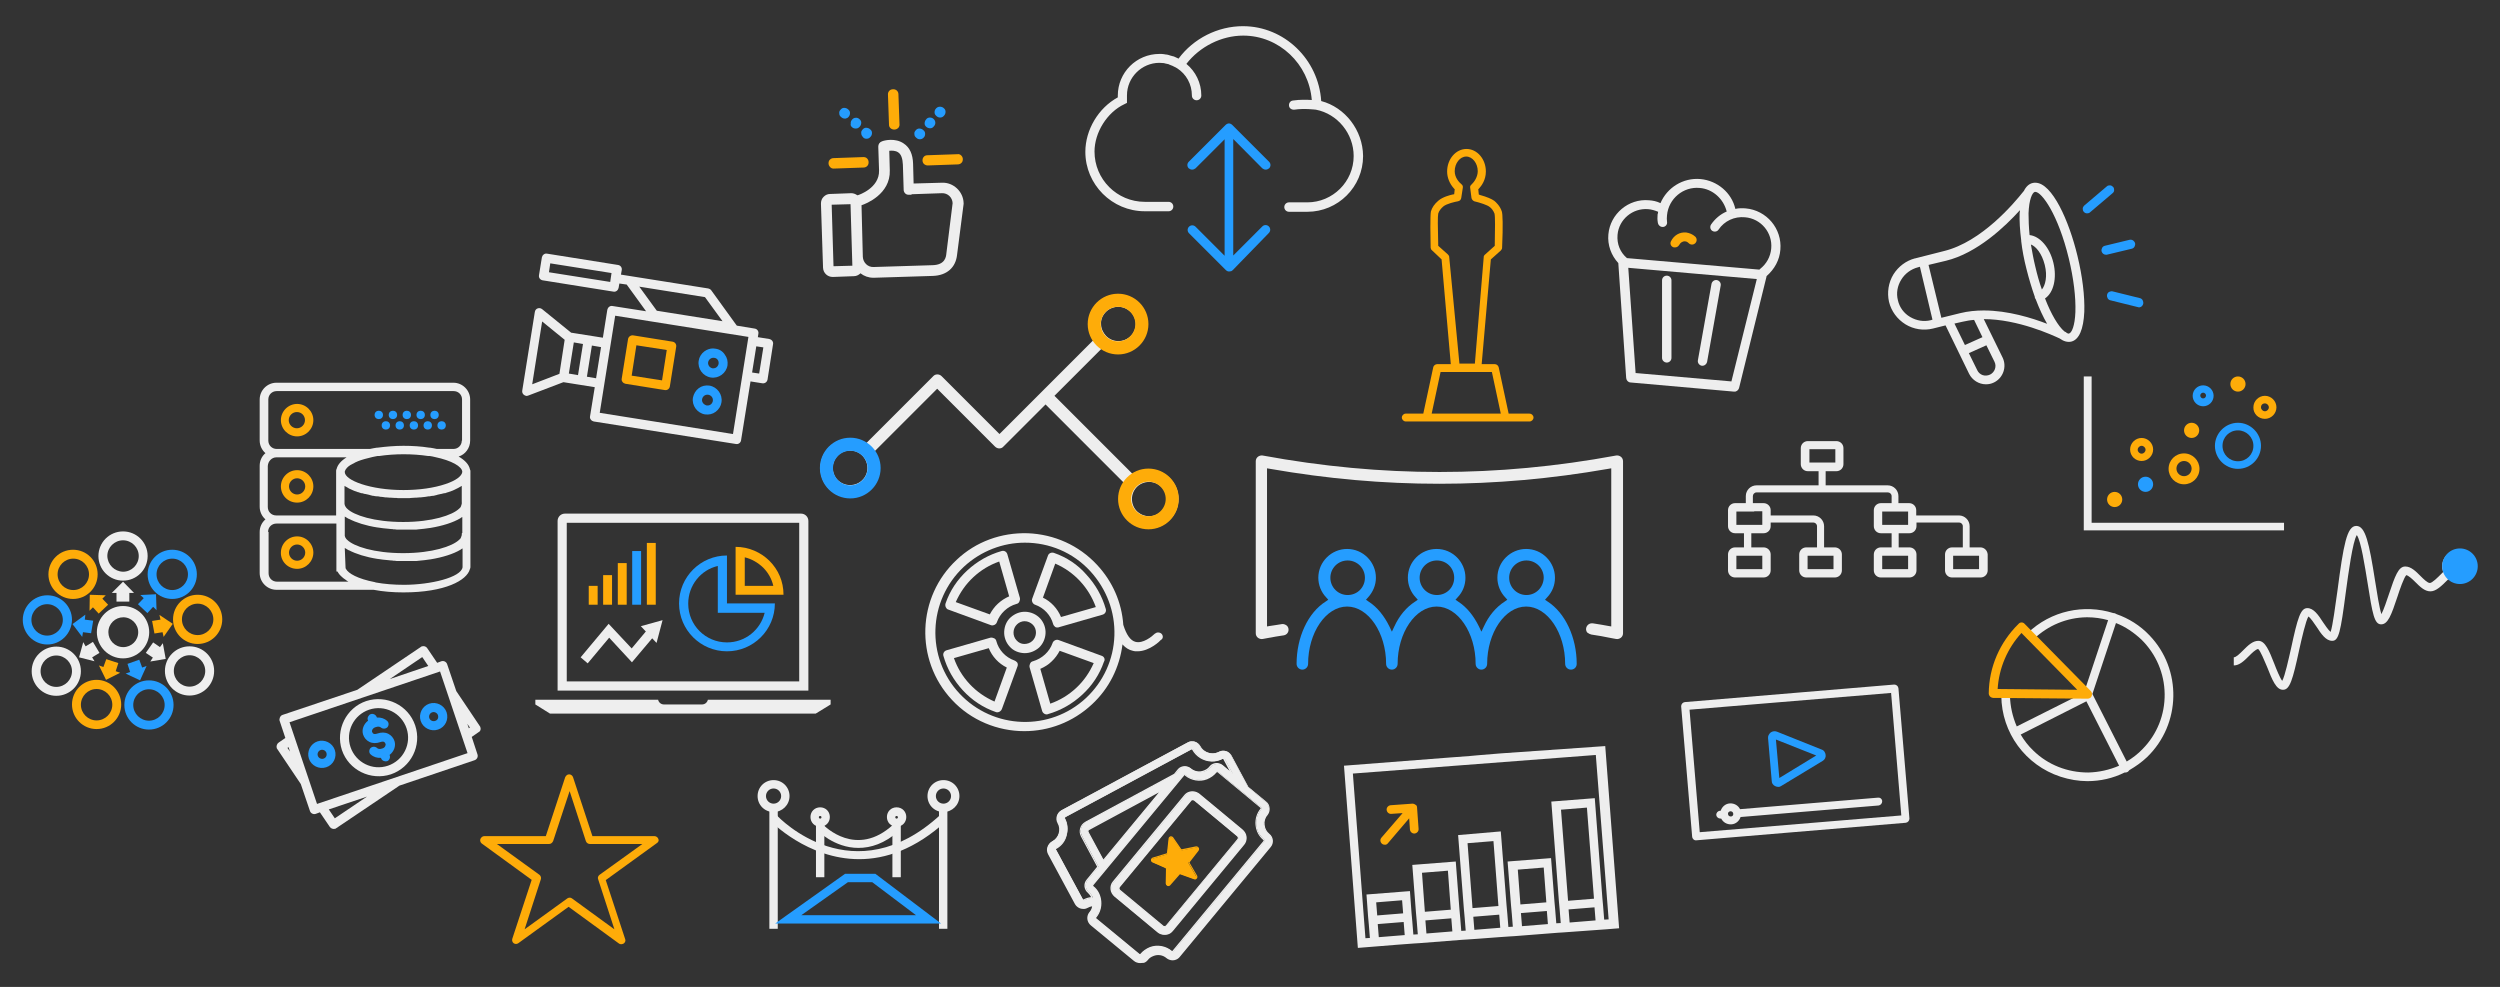 <?xml version="1.0" encoding="utf-8"?>
<!-- Generator: Adobe Illustrator 19.2.1, SVG Export Plug-In . SVG Version: 6.00 Build 0)  -->
<svg version="1.1" id="Layer_1" xmlns="http://www.w3.org/2000/svg" xmlns:xlink="http://www.w3.org/1999/xlink" x="0px" y="0px"
	 viewBox="0 0 955 377" style="enable-background:new 0 0 955 377;" xml:space="preserve">
<rect x="0" y="0" width="955" height="377" fill="#333333" stroke="none"/>
<style type="text/css">
	.st0{fill:#EEEEEE;}
	.st1{fill:#259DFF;}
	.st2{fill:#FEAC09;}
</style>
<title>film_data_science</title>
<path class="st0" d="M607.9,242.4c3.4,0.5,4.3,0.7,6.3,1.1c0.8,0.2,1.8,0.3,3.2,0.6c0.6,0.1,1.3-0.1,1.8-0.5c0.5-0.4,0.8-1,0.8-1.7
	v-65.7c0-0.7-0.3-1.3-0.8-1.7c-0.5-0.4-1.2-0.6-1.8-0.5c-45.4,8.4-89.6,8.4-135.1,0c-0.6-0.1-1.3,0.1-1.8,0.5
	c-0.5,0.4-0.8,1-0.8,1.7v65.7c0,0.7,0.3,1.3,0.8,1.7c0.5,0.4,1.2,0.6,1.8,0.5c1.2-0.2,2-0.4,2.7-0.5l0.1,0c1.6-0.3,2.5-0.5,5.3-0.9
	c1.2-0.2,2-1.3,1.8-2.5c-0.1-0.6-0.4-1.1-0.9-1.4c-0.5-0.3-1.1-0.5-1.6-0.4c-2.3,0.4-3.3,0.5-4.5,0.7l-1.2,0.2v-60.4l1.2,0.2
	c43.5,7.6,85.7,7.6,129.1,0l1.2-0.2v60.4l-1.2-0.2c-1.6-0.3-2.7-0.5-5.9-1c-0.1,0-0.2,0-0.3,0c-1.1,0-2,0.8-2.2,1.9
	c-0.1,0.6,0.1,1.2,0.4,1.6C606.8,242,607.4,242.3,607.9,242.4z"/>
<path class="st1" d="M602.3,253.6c0-10.1-4.4-19.5-11.1-23.8l-1-0.7l0.8-0.9c2-2.1,3-4.7,3-7.5c0-6-4.9-11-11-11c-6,0-11,4.9-11,11
	c0,2.8,1.1,5.5,3,7.5l0.8,0.9l-1,0.7c-3.3,2.1-6.1,5.4-8,9.6l-0.9,1.9l-0.9-1.9c-2-4.1-4.7-7.5-8-9.6l-1-0.7l0.8-0.9
	c2-2.1,3-4.7,3-7.5c0-6-4.9-11-11-11s-11,4.9-11,11c0,2.8,1.1,5.5,3,7.5l0.8,0.9l-1,0.7c-3.3,2.1-6.1,5.4-8,9.6l-0.9,1.9l-0.9-1.9
	c-2-4.1-4.7-7.5-8-9.6l-1-0.7l0.8-0.9c1.9-2.1,3-4.7,3-7.5c0-6-4.9-11-11-11c-6,0-11,4.9-11,11c0,2.8,1.1,5.5,3,7.5l0.8,0.9l-1,0.7
	c-6.8,4.3-11.1,13.7-11.1,23.8c0,1.2,1,2.2,2.2,2.2c1.2,0,2.2-1,2.2-2.2c0-11.9,6.8-21.9,14.9-21.9s14.9,10,14.9,21.9
	c0,1.2,1,2.2,2.2,2.2s2.2-1,2.2-2.2c0-11.9,6.8-21.9,14.9-21.9c8.1,0,14.9,10,14.9,21.9c0,1.2,1,2.2,2.2,2.2s2.2-1,2.2-2.2
	c0-11.9,6.8-21.9,14.9-21.9c8.1,0,14.9,10,14.9,21.9c0,1.2,1,2.2,2.2,2.2C601.3,255.8,602.3,254.9,602.3,253.6z M514.8,227.3
	c-3.6,0-6.6-2.9-6.6-6.6c0-3.6,2.9-6.6,6.6-6.6c3.6,0,6.6,2.9,6.6,6.6C521.4,224.4,518.5,227.3,514.8,227.3z M548.9,227.3
	c-3.6,0-6.6-2.9-6.6-6.6c0-3.6,2.9-6.6,6.6-6.6s6.6,2.9,6.6,6.6C555.5,224.4,552.6,227.3,548.9,227.3z M583.1,227.3
	c-3.6,0-6.6-2.9-6.6-6.6c0-3.6,2.9-6.6,6.6-6.6c3.6,0,6.6,2.9,6.6,6.6C589.6,224.4,586.7,227.3,583.1,227.3z"/>
<g>
	<path class="st2" d="M113.5,154.3c-3.4,0-6.2,2.8-6.2,6.2c0,3.4,2.8,6.2,6.2,6.2c3.4,0,6.2-2.8,6.2-6.2
		C119.7,157.1,116.9,154.3,113.5,154.3z M116.5,160.5c0,1.7-1.4,3.1-3.1,3.1c-1.7,0-3.1-1.4-3.1-3.1s1.4-3.1,3.1-3.1
		C115.2,157.4,116.5,158.8,116.5,160.5z"/>
	<circle class="st1" cx="166" cy="158.5" r="1.6"/>
	<circle class="st1" cx="160.7" cy="158.5" r="1.6"/>
	<circle class="st1" cx="168.7" cy="162.5" r="1.6"/>
	<circle class="st1" cx="163.4" cy="162.5" r="1.6"/>
	<circle class="st1" cx="155.4" cy="158.5" r="1.6"/>
	<circle class="st1" cx="158.1" cy="162.5" r="1.6"/>
	<circle class="st1" cx="150.1" cy="158.5" r="1.6"/>
	<circle class="st1" cx="152.7" cy="162.5" r="1.6"/>
	<circle class="st1" cx="144.7" cy="158.5" r="1.6"/>
	<circle class="st1" cx="147.4" cy="162.5" r="1.6"/>
	<path class="st2" d="M113.5,192c3.4,0,6.2-2.8,6.2-6.2s-2.8-6.2-6.2-6.2c-3.4,0-6.2,2.8-6.2,6.2S110,192,113.5,192z M110.4,185.8
		c0-1.7,1.4-3.1,3.1-3.1c1.7,0,3.1,1.4,3.1,3.1s-1.4,3.1-3.1,3.1C111.8,188.9,110.4,187.5,110.4,185.8z"/>
	<path class="st2" d="M113.5,217.3c3.4,0,6.2-2.8,6.2-6.2c0-3.4-2.8-6.2-6.2-6.2c-3.4,0-6.2,2.8-6.2,6.2
		C107.2,214.5,110,217.3,113.5,217.3z M110.4,211.1c0-1.7,1.4-3.1,3.1-3.1c1.7,0,3.1,1.4,3.1,3.1s-1.4,3.1-3.1,3.1
		C111.8,214.2,110.4,212.8,110.4,211.1z"/>
	<path class="st0" d="M179.5,179.2c-0.4-1.8-1.9-3.4-4.3-4.8c2.6-0.8,4.4-3.3,4.4-6.1v-15.7c0-3.5-2.9-6.4-6.4-6.4h-67.6
		c-3.5,0-6.4,2.9-6.4,6.4v15.7c0,1.8,0.8,3.6,2.2,4.8c-1.4,1.2-2.2,2.9-2.2,4.8v15.7c0,1.8,0.8,3.6,2.2,4.8
		c-1.4,1.2-2.2,2.9-2.2,4.8v15.7c0,3.5,2.9,6.4,6.4,6.4l37.1,0c3.6,0.7,7.5,1,11.4,1c15.9,0,24.3-4.6,25.4-8.9
		c0.1-0.2,0.2-0.5,0.2-0.7v-36.9C179.6,179.6,179.6,179.4,179.5,179.2z M105.6,174.7h26.8c-2.1,1.3-3.4,2.8-3.8,4.4
		c-0.1,0.2-0.2,0.4-0.2,0.7v17.1h-22.9c-1.8,0-3.2-1.4-3.2-3.2v-15.7C102.4,176.2,103.8,174.7,105.6,174.7z M176.4,204
		c0,0.1,0,0.1,0,0.2c0,0,0,0.1,0,0.1c0,0.1,0,0.2-0.1,0.4c0,0.1-0.1,0.2-0.1,0.3c0,0.1-0.1,0.2-0.1,0.3c0,0.1-0.1,0.1-0.1,0.2
		l-0.1,0.2c-0.1,0.1-0.2,0.2-0.3,0.3c0,0-0.1,0.1-0.1,0.1l-0.1,0.1c-2.6,2.5-10.3,5.1-21.4,5.1c-11.1,0-18.9-2.6-21.4-5.1l-0.1-0.1
		c0,0-0.1-0.1-0.1-0.1c-0.1-0.1-0.2-0.2-0.3-0.4c-0.1-0.1-0.1-0.2-0.2-0.3c0-0.1-0.1-0.2-0.1-0.3c0-0.1-0.1-0.2-0.1-0.3l0-0.1
		c0-0.1,0-0.2,0-0.2v-0.2c0,0,0,0,0-0.1c0,0,0-0.1,0-0.1c0-0.1,0-0.2,0-0.2c0,0,0,0,0-0.1l0-6.4c0,0,0,0,0,0
		c0.1,0.1,0.2,0.1,0.3,0.2l0.2,0.1c0.1,0.1,0.2,0.1,0.3,0.2c0.2,0.1,0.5,0.3,0.7,0.4l0.1,0c2.7,1.4,6.4,2.6,10.9,3.3l0.1,0
		c1.3,0.2,2.7,0.4,4.2,0.5l0.9,0.1c0.3,0,0.6,0,0.9,0.1c0.4,0,0.8,0,1.2,0.1c0.1,0,0.2,0,0.4,0c0.1,0,0.2,0,0.4,0c1.3,0,2.5,0,3.9,0
		c0.1,0,0.2,0,0.3,0c0.1,0,0.2,0,0.4,0c0.2,0,0.4,0,0.6,0c0.2,0,0.4,0,0.6,0c0.2,0,0.3,0,0.5,0c0.1,0,0.3,0,0.4,0
		c0.3,0,0.6-0.1,0.9-0.1c1.4-0.1,2.8-0.3,4.2-0.5c0,0,0.1,0,0.1,0c4.9-0.8,8.9-2.1,11.6-3.7c0.1-0.1,0.3-0.2,0.4-0.3l0.2-0.1
		c0.1,0,0.1-0.1,0.2-0.1v6.1C176.4,203.6,176.4,203.8,176.4,204z M144.2,201.4L144.2,201.4L144.2,201.4
		C144.2,201.4,144.2,201.4,144.2,201.4z M144.2,213.3L144.2,213.3L144.2,213.3C144.2,213.3,144.2,213.3,144.2,213.3z M176.4,192
		c0,0.1,0,0.1,0,0.2l0,0.1c0,0.1,0,0.2-0.1,0.4c0,0.1,0,0.2-0.1,0.3l0,0.1c0,0.1-0.1,0.2-0.1,0.3c0,0.1-0.1,0.1-0.1,0.2l-0.1,0.2
		c-0.1,0.1-0.2,0.2-0.3,0.3c0,0-0.1,0.1-0.1,0.1l-0.1,0.1c-2.6,2.5-10.3,5.1-21.4,5.1c-11.1,0-18.9-2.6-21.4-5.1c0,0,0,0-0.1-0.1
		c0,0-0.1-0.1-0.1-0.1c-0.1-0.1-0.2-0.2-0.3-0.4c-0.1-0.1-0.1-0.2-0.2-0.3c0-0.1-0.1-0.2-0.1-0.2c0-0.1-0.1-0.2-0.1-0.3
		c0-0.1-0.1-0.3-0.1-0.4c0-0.1,0-0.2,0-0.2c0-0.1,0-0.3,0-0.4l0-6.3c0.1,0.1,0.3,0.2,0.5,0.3l0.2,0.1c0.2,0.1,0.5,0.3,0.7,0.4
		l0.3,0.2c0.3,0.1,0.6,0.3,0.9,0.4l0.2,0.1c0.3,0.1,0.6,0.3,0.9,0.4c0.1,0,0.2,0.1,0.3,0.1c0.4,0.1,0.8,0.3,1.1,0.4c0,0,0,0,0.1,0
		c0.4,0.1,0.8,0.3,1.2,0.4c0,0,0.1,0,0.1,0c0.1,0,0.1,0,0.2,0l0.4,0.1c0.3,0.1,0.5,0.2,0.8,0.2c0,0,0.1,0,0.1,0
		c0.4,0.1,0.9,0.2,1.3,0.3l0.7,0.2c0.3,0.1,0.5,0.1,0.8,0.2c0.1,0,0.2,0,0.2,0c0.5,0.1,0.9,0.2,1.4,0.2c0,0,0.1,0,0.2,0
		c0.1,0,0.1,0,0.2,0c0.2,0,0.4,0.1,0.5,0.1c0.2,0,0.4,0.1,0.6,0.1l0.3,0c0.5,0.1,1,0.1,1.4,0.2c0.1,0,0.1,0,0.2,0c0,0,0.1,0,0.1,0
		l0.1,0c0.4,0,0.8,0.1,1.1,0.1c0.1,0,0.1,0,0.2,0c0.1,0,0.1,0,0.2,0c0.5,0,1,0.1,1.5,0.1c0.1,0,0.1,0,0.2,0c0.4,0,0.9,0,1.3,0.1
		c0.1,0,0.1,0,0.2,0c0.1,0,0.1,0,0.2,0c0,0,0,0,0,0c0.7,0,1.5,0,2.2,0c0.4,0,0.8,0,1.1,0c0.4,0,0.9,0,1.3-0.1c0.1,0,0.2,0,0.2,0
		c0.5,0,1-0.1,1.5-0.1c0.1,0,0.1,0,0.2,0c0.1,0,0.1,0,0.2,0c0.4,0,0.8-0.1,1.1-0.1l0.1,0c0,0,0.1,0,0.1,0c0.1,0,0.1,0,0.2,0l1.8-0.2
		c0.4-0.1,0.8-0.1,1.2-0.2c0.1,0,0.1,0,0.2,0c0.1,0,0.1,0,0.2,0c0.5-0.1,0.9-0.2,1.3-0.2c0.1,0,0.2,0,0.2,0l0.4-0.1
		c0.3-0.1,0.5-0.1,0.8-0.2l0.3-0.1c0.4-0.1,0.9-0.2,1.3-0.3l0.1,0c0.4-0.1,0.8-0.2,1.2-0.3c0.1,0,0.1,0,0.2,0c0,0,0.1,0,0.2,0
		l0.2-0.1c0.3-0.1,0.6-0.2,0.9-0.3l0.1,0c0.2-0.1,0.4-0.2,0.6-0.2c0.2-0.1,0.3-0.1,0.5-0.2c0.1,0,0.2-0.1,0.3-0.1
		c0.3-0.1,0.6-0.3,0.9-0.4l0.2-0.1c0.3-0.2,0.7-0.3,1-0.5c0.1,0,0.2-0.1,0.2-0.1l0.2-0.1c0.2-0.1,0.3-0.2,0.5-0.3l0.2-0.1
		c0.2-0.1,0.3-0.2,0.5-0.3l0,6.1C176.4,191.6,176.4,191.8,176.4,192z M170.2,184.9c-4.4,1.5-10.1,2.3-16.1,2.3
		c-12.6,0-22.4-3.7-22.4-6.9c0-0.1,0-0.3,0.1-0.4c0.1-0.2,0.1-0.3,0.2-0.5l0.1-0.1v0c0.4-0.7,1.3-1.5,2.6-2.1l0.2-0.1
		c0.2-0.1,0.5-0.2,0.7-0.4c0.3-0.1,0.6-0.3,0.9-0.4l0.2-0.1c1.5-0.6,3.4-1.1,5.5-1.6c0.6-0.1,1.3-0.3,2-0.4c0.1,0,0.2,0,0.3,0
		c0.1,0,0.2,0,0.3,0c6-0.9,12.8-0.9,18.8,0c0.1,0,0.2,0,0.3,0c0.1,0,0.2,0,0.3,0c0.6,0.1,1.3,0.2,2,0.4c6.2,1.3,10.4,3.6,10.4,5.7
		C176.4,181.9,174.1,183.6,170.2,184.9z M176.4,168.3c0,1.8-1.4,3.2-3.2,3.2l-6.1,0l-0.2,0c-1-0.2-1.9-0.4-2.7-0.5l-0.3,0
		c-3.1-0.5-6.5-0.7-9.8-0.7s-6.7,0.3-9.8,0.7l-0.3,0c-0.8,0.1-1.7,0.3-2.7,0.5l-0.2,0h-35.4c-1.8,0-3.2-1.4-3.2-3.2v-15.7
		c0-1.8,1.4-3.2,3.2-3.2h67.6c1.8,0,3.2,1.4,3.2,3.2V168.3z M102.4,203.2c0-1.8,1.4-3.2,3.2-3.2h22.9v16.7l0,1.6h0.4
		c0,0.1,0.1,0.2,0.2,0.3c0.1,0.2,0.2,0.4,0.4,0.6c0.1,0.2,0.3,0.4,0.5,0.6c0.1,0.1,0.2,0.2,0.3,0.3c0.5,0.5,1.1,1,1.9,1.5l0.1,0.1
		c0.2,0.2,0.5,0.3,0.8,0.5h-27.1l-0.2,0c-1.8,0-3.2-1.4-3.2-3.2V203.2z M131.7,209.3C131.7,209.3,131.7,209.4,131.7,209.3
		c0.1,0.1,0.2,0.1,0.3,0.2l0.2,0.1c0.1,0.1,0.2,0.1,0.3,0.2c0.2,0.1,0.5,0.3,0.7,0.4l0.1,0c2.7,1.4,6.4,2.6,10.9,3.3l0.1,0
		c1.3,0.2,2.7,0.4,4.2,0.5l0.9,0.1c0.3,0,0.6,0,0.9,0.1c0.4,0,0.8,0,1.2,0.1c0.1,0,0.2,0,0.4,0c0.1,0,0.2,0,0.4,0c1.3,0,2.5,0,3.9,0
		c0.1,0,0.2,0,0.3,0c0.1,0,0.2,0,0.4,0c0.2,0,0.4,0,0.6,0c0.2,0,0.4,0,0.6,0c0.2,0,0.3,0,0.5,0c0.1,0,0.3,0,0.5,0
		c0.3,0,0.6-0.1,0.9-0.1c1.4-0.1,2.8-0.3,4.2-0.5c0,0,0.1,0,0.1,0c4.9-0.8,8.9-2.1,11.6-3.7c0.1-0.1,0.3-0.2,0.4-0.3l0.2-0.1
		c0.1,0,0.1-0.1,0.2-0.1v7l0,0c0,0,0,0.1,0,0.2c-0.6,3.9-12.3,6.7-22.4,6.7c-3.8,0-7.5-0.3-10.8-0.9l-0.2-0.1
		c-6.8-1.3-10.2-3.4-11.1-5c0,0,0-0.1-0.1-0.1l0-0.1c-0.1-0.1-0.1-0.3-0.1-0.4L131.7,209.3z"/>
</g>
<g>
	<path class="st0" d="M158.6,277.1c-2.6-7.7-11-11.8-18.7-9.3c-7.7,2.6-11.8,11-9.3,18.7c2.6,7.7,11,11.8,18.7,9.3
		C157,293.2,161.2,284.8,158.6,277.1z M148.2,292.5c-5.9,2-12.3-1.2-14.3-7.1c-2-5.9,1.2-12.3,7.1-14.3c5.9-2,12.3,1.2,14.3,7.1
		C157.3,284.1,154.1,290.5,148.2,292.5z"/>
	<path class="st1" d="M141.6,272.8c-0.8,0.3-1.4,1.4-1.1,2.2l0.1,0.3c-1.7,1.3-2.5,3.4-1.9,5.3c0.4,1.2,1.2,2.2,2.4,2.8
		c1.2,0.6,2.7,0.6,4.1,0.1c0.9-0.3,1.3-0.2,1.5-0.1s0.4,0.3,0.6,0.8c0.1,0.3-0.1,1.4-1.2,1.7c-1.1,0.4-1.7,0.2-2.1-0.2
		c-0.7-0.6-1.8-0.6-2.5,0.1c-0.6,0.7-0.6,1.8,0.1,2.4c1.1,1,2.5,1.4,3.9,1.3l0.1,0.2c0.3,0.9,1.4,1.3,2.2,1.1s1.4-1.3,1.1-2.2
		l-0.1-0.2c1.7-1.3,2.5-3.4,1.9-5.3c-0.4-1.2-1.2-2.2-2.4-2.8c-1.2-0.6-2.7-0.6-4.1-0.1c-0.9,0.3-1.3,0.2-1.5,0.1
		c-0.2-0.1-0.4-0.3-0.6-0.8c-0.1-0.3,0.1-1.3,1.3-1.7c1.1-0.4,1.7-0.2,2.1,0.1c0.7,0.6,1.8,0.6,2.5-0.1c0.6-0.7,0.6-1.8-0.1-2.4
		c-1.1-1-2.5-1.4-3.9-1.3l-0.1-0.2C143.5,272.9,142.4,272.5,141.6,272.8z"/>
	<path class="st1" d="M127.9,286.5c-0.9-2.7-3.9-4.2-6.6-3.3c-2.7,0.9-4.2,3.9-3.3,6.6c0.9,2.7,3.9,4.2,6.6,3.3
		C127.4,292.2,128.8,289.2,127.9,286.5z M123.6,289.8c-0.9,0.3-1.9-0.2-2.2-1.1c-0.3-0.9,0.2-1.9,1.1-2.2s1.9,0.2,2.2,1.1
		C125,288.6,124.5,289.5,123.6,289.8z"/>
	<path class="st1" d="M170.6,272.1c-0.9-2.7-3.9-4.2-6.6-3.3c-2.7,0.9-4.2,3.9-3.3,6.6c0.9,2.7,3.9,4.2,6.6,3.3
		C170.1,277.8,171.5,274.8,170.6,272.1z M166.2,275.4c-0.9,0.3-1.9-0.2-2.2-1.1c-0.3-0.9,0.2-1.9,1.1-2.2s1.9,0.2,2.2,1.1
		C167.6,274.2,167.2,275.1,166.2,275.4z"/>
	<path class="st0" d="M183.5,277.8c0-0.1-0.1-0.3-0.2-0.4l-9-13.4l-3.5-10.3c-0.3-0.9-1.3-1.4-2.2-1.1l-1.6,0.6l-3.8-5.6
		c-0.5-0.7-1.2-0.9-2-0.7c-0.1,0-0.3,0.1-0.4,0.2l-24.3,16.4l-28.6,9.6c-0.9,0.3-1.3,1.5-1.1,2.2l2.2,6.6l-2.6,1.8
		c-0.6,0.4-0.9,1.3-0.7,2c0,0.1,0.1,0.3,0.2,0.4l9,13.4l3.5,10.3c0.3,0.9,1.3,1.4,2.2,1.1l1.6-0.6l3.8,5.6c0.4,0.6,1.3,0.9,2,0.7
		c0.1,0,0.3-0.1,0.4-0.2l24.2-16.3l28.7-9.7c0.9-0.3,1.4-1.3,1.1-2.2l-2.2-6.7l2.6-1.8C183.5,279.4,183.8,278.6,183.5,277.8z
		 M161.3,251l2.3,3.4l-14.7,5L161.3,251z M109.8,285.7l0.4-0.3l0.6,1.7L109.8,285.7z M127.9,312.6l-2.3-3.4l14.6-4.9L127.9,312.6z
		 M121.1,307.1l-10.5-31.2l57.5-19.4l10.5,31.2L121.1,307.1z M179.1,278.2l-0.6-1.7l1,1.4L179.1,278.2z"/>
</g>
<path class="st2" d="M584.2,158h-7.9l-3.8-17.7c-0.2-0.7-0.8-1.2-1.5-1.2H566l3.5-40l3.8-3.4c0.3-0.3,0.5-0.7,0.5-1
	c0.4-8.8,0.2-13-0.1-13.9c-0.7-2.2-2.3-3.6-2.9-4.1c-1-0.7-2.8-1.5-5.4-2.2l-0.5-0.2l-0.2-2l0.3-0.3c1-1.1,2.6-3.3,2.6-6.5
	c0-4.7-3.3-8.6-7.4-8.6s-7.4,3.9-7.4,8.6c0,2.3,0.9,4.6,2.6,6.5l0.3,0.3l-0.2,1.9l-0.6,0.1c-0.9,0.2-3.8,0.9-5.5,2.4
	c-1.4,1.2-2.4,2.6-2.8,4.1c-0.3,1.4-0.2,10.1-0.1,13.8c0,0.3,0.2,0.8,0.5,1l3.7,3.5l0,0.2l3.5,39.8H549c-0.7,0-1.4,0.6-1.5,1.2
	l-3.8,17.7h-6.7c-0.8,0-1.5,0.7-1.5,1.5s0.7,1.5,1.5,1.5h47.3c0.8,0,1.5-0.7,1.5-1.5S585.1,158,584.2,158z M553.6,98.2
	c0-0.4-0.2-0.7-0.5-1l-3.7-3.3l0-0.4c-0.2-7-0.2-11,0-11.9c0.3-1,0.9-1.8,1.9-2.7c1.3-1.1,4.5-1.8,5.6-2c0.7-0.1,1.2-0.6,1.3-1.3
	l0.6-3.9c0.1-0.5-0.1-1-0.5-1.3c-1-0.8-2.6-2.6-2.6-5c0-3,2-5.6,4.4-5.6c2.4,0,4.4,2.6,4.4,5.6c0,2.1-1.3,4.1-2.4,5.1
	c-0.4,0.3-0.6,0.8-0.5,1.2l0.5,3.9c0.1,0.6,0.6,1.1,1.1,1.3c2.1,0.5,5,1.4,5.9,2.2c0.6,0.4,1.4,1.4,1.8,2.5
	c0.3,1.2,0.2,6.1,0.1,11.9l0,0.4l-4,3.6c0,0,0,0,0,0c0,0.1-0.1,0.3-0.2,0.4c0,0,0,0,0,0v0.1l-3.4,40.9h-5.9L553.6,98.2z M546.9,158
	l3.4-15.9h19.6l3.4,15.9H546.9z"/>
<path class="st0" d="M439,201.8c3,0,5.8-1.2,7.9-3.3c4.4-4.4,4.4-11.4,0-15.8c-2.1-2.1-4.9-3.3-7.9-3.3c-1.9,0-3.8,0.5-5.5,1.4
	l-0.7,0.4l-30-30l18.1-18.1l0.7,0.4c1.7,0.9,3.6,1.4,5.5,1.4c3,0,5.8-1.2,7.9-3.3c4.4-4.4,4.4-11.4,0-15.8c-2.1-2.1-4.9-3.3-7.9-3.3
	c-3,0-5.8,1.2-7.9,3.3c-2.1,2.1-3.3,4.9-3.3,7.9c0,1.9,0.5,3.8,1.4,5.5l0.4,0.7l-35.9,35.9l-22.1-22.1c-0.9-0.9-2.4-0.9-3.2,0
	l-25.7,25.7l-0.7-0.4c-1.7-0.9-3.6-1.4-5.5-1.4c-3,0-5.8,1.2-7.9,3.3c-2.1,2.1-3.3,4.9-3.3,7.9c0,3,1.2,5.8,3.3,7.9
	c2.1,2.1,4.9,3.3,7.9,3.3c3,0,5.8-1.2,7.9-3.3c3.5-3.5,4.3-9,1.8-13.4l-0.4-0.7l24.1-24.1l22.1,22.1c0.4,0.4,1,0.7,1.6,0.7h0
	c0.6,0,1.2-0.2,1.6-0.7l16.1-16.1l30,30l-0.4,0.7c-0.9,1.7-1.4,3.6-1.4,5.5c0,3,1.2,5.8,3.3,7.9C433.2,200.6,436,201.8,439,201.8z
	 M434.3,186c1.2-1.2,2.9-1.9,4.7-1.9c1.8,0,3.4,0.7,4.7,1.9c2.6,2.6,2.6,6.8,0,9.3l0,0c-1.2,1.2-2.9,1.9-4.7,1.9
	c-1.8,0-3.4-0.7-4.7-1.9c-1.2-1.2-1.9-2.9-1.9-4.7C432.4,188.9,433.1,187.2,434.3,186z M422.5,119.1c1.2-1.2,2.9-1.9,4.7-1.9
	c1.8,0,3.4,0.7,4.7,1.9c2.6,2.6,2.6,6.8,0,9.3c-1.2,1.2-2.9,1.9-4.7,1.9c-1.7,0-3.4-0.7-4.6-1.9l-0.1-0.1c-1.2-1.3-1.9-2.9-1.9-4.6
	C420.5,122,421.2,120.4,422.5,119.1z M329.4,183.4c-1.2,1.2-2.9,1.9-4.7,1.9c-1.8,0-3.4-0.7-4.7-1.9c-1.2-1.2-1.9-2.9-1.9-4.7
	c0-1.8,0.7-3.4,1.9-4.7c1.2-1.2,2.9-1.9,4.7-1.9c1.7,0,3.3,0.6,4.6,1.8l0.2,0.2C332,176.8,332,180.9,329.4,183.4z"/>
<g>
	<path class="st2" d="M341.6,49.5C341.6,49.5,341.6,49.5,341.6,49.5c0.7,0,1.2-0.3,1.6-0.7c0.3-0.4,0.5-0.9,0.4-1.5L343.2,36
		c0-1.1-0.9-2-2.1-1.9c-1.1,0-2,0.9-1.9,2.1l0.4,11.5C339.6,48.7,340.5,49.5,341.6,49.5z"/>
	<path class="st1" d="M359.1,44.9C359.1,44.9,359.1,44.9,359.1,44.9c0.6,0,1.1-0.2,1.5-0.7c0.4-0.4,0.6-0.9,0.6-1.5
		c0-0.6-0.2-1-0.7-1.4l-0.1-0.1c-0.8-0.6-2-0.6-2.7,0.1l-0.1,0.1c-0.4,0.4-0.6,0.9-0.6,1.5c0,0.5,0.2,1,0.7,1.4
		C358.1,44.7,358.6,44.9,359.1,44.9z"/>
	<path class="st1" d="M353.9,48.5c0.3,0.3,0.9,0.5,1.4,0.5c0,0,0,0,0,0c0.6,0,1-0.2,1.4-0.7c0.4-0.4,0.6-0.9,0.6-1.4
		c0-0.5-0.2-1-0.6-1.4c-0.4-0.4-0.9-0.6-1.5-0.6c-0.5,0-1.1,0.2-1.4,0.7c-0.4,0.4-0.6,1-0.6,1.6C353.2,47.7,353.5,48.2,353.9,48.5z"
		/>
	<path class="st2" d="M352.9,59.9c-0.4,0.4-0.5,0.9-0.5,1.4s0.2,1,0.6,1.4c0.4,0.3,0.8,0.5,1.4,0.5c0,0,0,0,0.1,0l11.4-0.4
		c0.5,0,1-0.2,1.4-0.6c0.4-0.4,0.5-0.9,0.5-1.4c0-0.5-0.2-1-0.6-1.4c-0.4-0.4-0.9-0.6-1.4-0.5l-11.4,0.4
		C353.7,59.3,353.2,59.5,352.9,59.9z"/>
	<path class="st1" d="M351.4,53.2C351.4,53.2,351.4,53.2,351.4,53.2c0.5,0,1.1-0.2,1.5-0.7c0.4-0.4,0.5-0.9,0.5-1.4
		c0-0.6-0.2-1-0.7-1.4c-0.4-0.4-1-0.6-1.6-0.6c-0.5,0-1,0.3-1.3,0.7c-0.4,0.4-0.6,0.9-0.5,1.4c0,0.6,0.2,1,0.7,1.4
		C350.4,53,350.8,53.2,351.4,53.2z"/>
	<path class="st2" d="M318.4,64.4C318.4,64.4,318.5,64.4,318.4,64.4l11.5-0.4c1.1,0,2-0.9,1.9-2.1c0-0.5-0.2-1-0.6-1.4
		c-0.4-0.4-0.9-0.5-1.4-0.5l-11.4,0.4c-0.5,0-1,0.2-1.4,0.6c-0.4,0.4-0.5,0.9-0.5,1.4s0.2,1,0.6,1.4
		C317.4,64.2,317.9,64.4,318.4,64.4z"/>
	<path class="st1" d="M331,53C331,53,331,53,331,53c0.6,0,1.1-0.2,1.5-0.7c0.4-0.4,0.6-0.9,0.6-1.5c0-0.6-0.2-1-0.7-1.4
		c-0.4-0.4-1-0.6-1.6-0.6c-0.5,0-1,0.3-1.3,0.7c-0.4,0.4-0.6,0.9-0.5,1.4c0,0.5,0.2,1,0.6,1.4C329.9,52.8,330.4,53,331,53z M331,52
		L331,52L331,52L331,52z"/>
	<path class="st0" d="M368.1,77.6c-0.1-4.4-3.9-8-8.3-7.8L349,70.1l-0.2-7.5c-0.1-3.7-1.3-6.3-3.6-7.8c-3.2-2.2-7.4-1.2-8.3-0.8l0,0
		c-0.9,0.3-1.4,1.1-1.4,2l0.3,9.1c0.2,6.8-7.9,9.4-7.9,9.4c-0.1,0-0.3,0.1-0.4,0.1c-0.7-0.5-1.5-0.8-2.3-0.8l-8.1,0.3
		c-1,0-1.8,0.4-2.5,1.1c-0.7,0.7-1,1.6-1,2.6l0.8,24.5c0.1,2,1.7,3.5,3.7,3.5l8.1-0.3c1,0,1.9-0.5,2.5-1.1c1.4,1.1,3.1,1.7,4.9,1.7
		c0.1,0,0.2,0,0.3,0l22.5-0.7c5.3-0.2,8.7-3.2,9.2-8.1l2.5-19.4l0-0.1L368.1,77.6z M329.1,78.4c1.6-0.5,11.1-4.2,10.8-13.3l-0.2-7.5
		c1-0.1,2.4-0.1,3.4,0.6c1.1,0.7,1.7,2.3,1.8,4.7l0.3,9.6c0,0.5,0.2,1,0.6,1.4c0.4,0.4,0.9,0.5,1.4,0.5l1,0l0-0.2l11.6-0.4
		c2.2-0.1,4,1.6,4.1,3.8l-2.4,19.3c-0.1,1.1-0.4,4.3-5.3,4.4l-22.5,0.7c-2.2,0.1-4-1.7-4.1-3.9L329.1,78.4
		C329,78.4,329.1,78.4,329.1,78.4L329.1,78.4z M318.4,101.7l-0.7-23.5l7.2-0.2l0.7,23.5L318.4,101.7z"/>
	<path class="st1" d="M322.7,45.3C322.8,45.3,322.8,45.3,322.7,45.3l0.3,0l0.3-0.1c0.2-0.1,0.6-0.2,0.8-0.5l0,0
		c0.4-0.4,0.6-0.9,0.6-1.5c0-0.6-0.2-1-0.7-1.4c-0.4-0.4-1-0.6-1.6-0.6c-0.5,0-1,0.3-1.3,0.7c-0.4,0.4-0.6,0.9-0.5,1.4
		c0,0.6,0.2,1,0.7,1.4C321.7,45.1,322.2,45.3,322.7,45.3z"/>
	<path class="st1" d="M325.5,48.6c0.4,0.4,0.9,0.5,1.4,0.5c0,0,0,0,0.1,0c0.7,0,1.1-0.4,1.4-0.7l0,0c0.4-0.4,0.6-1,0.6-1.6
		c0-0.5-0.3-1-0.7-1.3c-0.4-0.4-1-0.6-1.5-0.5c-0.5,0-1,0.3-1.3,0.7c-0.4,0.4-0.6,1-0.5,1.5C324.8,47.8,325.1,48.3,325.5,48.6z"/>
</g>
<g>
	<polygon class="st2" points="228.3,223.8 224.9,223.8 224.9,231 228.3,231 	"/>
	<polygon class="st2" points="233.8,219.7 230.4,219.7 230.4,231 233.8,231 	"/>
	<polygon class="st2" points="239.4,215.1 236,215.1 236,231 239.4,231 	"/>
	<polygon class="st1" points="244.9,210.5 241.5,210.5 241.5,231 244.9,231 	"/>
	<polygon class="st2" points="250.5,207.4 247.1,207.4 247.1,231 250.5,231 	"/>
	<path class="st1" d="M274.2,216.2v14.4v3.5h3.5h14.4c-1.6,6.5-7.4,11.3-14.4,11.3c-8.2,0-14.8-6.6-14.8-14.8
		C262.9,223.6,267.7,217.7,274.2,216.2 M277.7,212.2c-10.1,0-18.3,8.2-18.3,18.3c0,10.1,8.2,18.3,18.3,18.3
		c10.1,0,18.3-8.2,18.3-18.3h-18.3V212.2L277.7,212.2z"/>
	<path class="st2" d="M284.5,212.9c2.6,0.6,5,2,7,3.9c1.9,1.9,3.3,4.3,3.9,7h-10.9L284.5,212.9 M281,208.9v18.3h18.3c0,0,0,0,0,0
		c0-5.1-2-9.6-5.4-13C290.6,211,286.1,208.9,281,208.9L281,208.9z"/>
	<polygon class="st0" points="224.5,253.4 221.8,251.1 232.5,238.3 241.3,247.7 248.4,239.2 251.1,241.5 241.4,253 232.7,243.6 	"/>
	<polygon class="st0" points="253.1,236.9 244.8,239.2 250.8,245.6 	"/>
	<path class="st0" d="M305.3,199.7v60.6h-88.8v-60.6H305.3 M306,196.2h-90.2c-1.6,0-2.8,1.3-2.8,2.8v64.8c0,0,95.6,0,95.8,0V199
		C308.8,197.4,307.5,196.2,306,196.2L306,196.2z M308.8,263.8L308.8,263.8L308.8,263.8L308.8,263.8z"/>
	<path class="st0" d="M317.3,269.1v-1.8h-46.9c-0.2,1-1.1,1.8-2.2,1.8h-14.6c-1.1,0-2-0.8-2.2-1.8h-46.9v1.8h0l5.6,3.5h101.5
		L317.3,269.1L317.3,269.1z"/>
</g>
<g>
	<path class="st0" d="M399.4,241.9c0.1-2.1-0.7-4.2-2.1-5.7c-1.4-1.5-3.4-2.4-5.5-2.5c-2.1-0.1-4.1,0.7-5.7,2.1s-2.4,3.4-2.5,5.5
		c-0.1,2.1,0.7,4.2,2.1,5.7c1.4,1.6,3.4,2.4,5.5,2.5c0.1,0,0.2,0,0.3,0c2,0,3.9-0.8,5.4-2.1C398.4,246,399.3,244,399.4,241.9z
		 M394.4,244.8c-0.8,0.8-2,1.2-3.1,1.2c-1.2,0-2.2-0.5-3-1.4c-1.6-1.7-1.5-4.5,0.2-6.1c0.8-0.8,1.9-1.2,2.9-1.2
		c1.2,0,2.3,0.5,3.2,1.4C396.2,240.4,396.1,243.2,394.4,244.8z"/>
	<path class="st0" d="M402.6,211.2c-0.9-0.3-2,0.1-2.3,1.1l-6,16.4c-0.2,0.5-0.1,1,0.1,1.4c0.2,0.4,0.6,0.8,1,0.9
		c3.4,1.2,6,4,6.9,7.4c0.1,0.3,0.2,0.5,0.4,0.7v0c0.1,0.1,0.3,0.3,0.4,0.4c0.3,0.2,0.6,0.2,0.9,0.2c0.2,0,0.3,0,0.5-0.1l16.7-4.8
		c1-0.3,1.5-1.3,1.2-2.2c-1.4-4.9-3.9-9.3-7.4-13.1C411.7,215.7,407.5,212.9,402.6,211.2z M418.6,231.9l-13.3,3.8
		c-1.3-3.2-3.8-5.9-6.9-7.4l4.7-13C410.3,218.4,415.9,224.4,418.6,231.9z"/>
	<path class="st0" d="M387.5,252.3c-3.4-1.2-6-4-6.9-7.4c-0.1-0.5-0.4-0.9-0.9-1.1c-0.4-0.2-0.9-0.3-1.4-0.2l-16.7,4.8
		c-1,0.3-1.5,1.3-1.2,2.2c1.4,4.9,3.9,9.3,7.4,13.1c3.5,3.8,7.7,6.6,12.6,8.3c0.2,0.1,0.4,0.1,0.6,0.1c0.7,0,1.4-0.5,1.7-1.2l6-16.4
		c0.2-0.5,0.1-1-0.1-1.4C388.3,252.8,388,252.5,387.5,252.3z M384.6,255l-4.7,13c-3.6-1.6-6.8-3.8-9.5-6.7c-2.7-2.9-4.7-6.2-6-9.9
		l13.3-3.8C379,250.8,381.5,253.5,384.6,255z"/>
	<path class="st0" d="M420.8,250.5l-16.4-6c-0.5-0.2-1-0.1-1.4,0.1c-0.4,0.2-0.8,0.6-0.9,1c-0.6,1.7-1.6,3.2-2.9,4.4
		c-1.3,1.2-2.9,2.1-4.6,2.6c-0.5,0.1-0.9,0.4-1.1,0.9c-0.2,0.4-0.3,0.9-0.2,1.4l4.8,16.7c0.1,0.3,0.2,0.5,0.4,0.7
		c0.4,0.4,0.8,0.6,1.3,0.6c0.2,0,0.3,0,0.5-0.1c4.9-1.4,9.3-3.9,13.1-7.4c3.8-3.5,6.6-7.7,8.3-12.6
		C422.3,251.9,421.8,250.8,420.8,250.5z M417.8,253.3c-1.6,3.6-3.8,6.8-6.7,9.5c-2.9,2.7-6.2,4.7-9.9,6l-3.8-13.3
		c1.6-0.7,3.1-1.6,4.3-2.8c1.3-1.2,2.3-2.6,3.1-4.1L417.8,253.3z"/>
	<path class="st0" d="M362.1,232.8l16.4,6c0.2,0.1,0.4,0.1,0.6,0.1c0.3,0,0.5-0.1,0.8-0.2c0.4-0.2,0.8-0.6,0.9-1
		c0.6-1.7,1.6-3.2,2.9-4.4c1.3-1.2,2.8-2.1,4.6-2.6c0.5-0.1,0.9-0.4,1.1-0.9c0.2-0.4,0.3-0.9,0.2-1.4l-4.8-16.7
		c-0.3-1-1.3-1.5-2.2-1.2c-4.9,1.4-9.3,3.9-13.1,7.4c-3.8,3.5-6.6,7.7-8.3,12.6c-0.2,0.6-0.1,1.4,0.4,1.9
		C361.6,232.5,361.8,232.7,362.1,232.8z M365.1,230c1.6-3.6,3.8-6.8,6.7-9.5c2.9-2.7,6.2-4.7,9.9-6l3.8,13.3c-1.6,0.7-3,1.6-4.3,2.8
		c-1.3,1.2-2.3,2.6-3.1,4.1L365.1,230z"/>
	<path class="st0" d="M443.7,242.1c-0.3-0.3-0.8-0.5-1.3-0.5c0,0,0,0,0,0c-0.5,0-0.9,0.2-1.3,0.5c-1.1,1.1-4.5,3.8-7.3,3.1
		c-2-0.5-3.5-2.7-4.7-6.5c-0.6-8.6-4.1-16.6-10.1-23c-6.9-7.4-16.3-11.6-26.4-12c-10.1-0.3-19.8,3.2-27.1,10.1
		c-15.3,14.2-16.1,38.3-1.9,53.5c7.4,8,17.6,12,27.7,12c9.3,0,18.5-3.4,25.8-10.2c6.6-6.1,10.6-14.2,11.7-23c0,0,0.1,0.1,0.1,0.2
		c1.1,1.2,2.4,2,3.8,2.3c0.6,0.2,1.2,0.2,1.8,0.2c4.7,0,8.8-4.1,8.9-4.3C444.4,244,444.4,242.8,443.7,242.1z M425.7,242.8
		c-0.3,9.1-4.2,17.6-10.8,23.8c-13.8,12.9-35.5,12.1-48.4-1.7c-12.9-13.8-12.1-35.5,1.7-48.4c6.6-6.1,15-9.2,23.3-9.2
		c9.2,0,18.3,3.6,25,10.9C422.7,225,426,233.7,425.7,242.8z"/>
</g>
<path class="st0" d="M293.2,145l2.1-13.5c0.1-0.5,0-0.9-0.3-1.3c-0.3-0.4-0.7-0.6-1.1-0.7l-4.4-0.7l0.2-1.3c0.2-1-0.5-1.9-1.5-2
	l-6.7-1.1l-0.1-0.1c-0.1-0.1-0.2-0.3-0.3-0.4l-9.4-13c-0.3-0.4-0.7-0.6-1.1-0.7l-33.4-5.3l0.3-1.7c0.2-1-0.5-1.9-1.5-2L209,96.9
	c-0.5-0.1-0.9,0-1.3,0.3c-0.4,0.3-0.6,0.7-0.7,1.1l-1.1,6.8c-0.2,1,0.5,1.9,1.5,2l26.9,4.3c0.5,0.1,0.9,0,1.3-0.3
	c0.4-0.3,0.6-0.7,0.7-1.1l0.3-1.7l2.8,0.4l7.4,10.2l-12.8-2c-0.5-0.1-0.9,0-1.3,0.3c-0.4,0.3-0.6,0.7-0.7,1.1l-1.7,10.7l-12-1.9
	l-0.1,0l-11.1-9c-0.5-0.4-1.1-0.5-1.7-0.3c-0.6,0.2-1,0.7-1.1,1.4l-4.8,30c-0.1,0.6,0.1,1.2,0.6,1.6c0.2,0.2,0.5,0.3,0.8,0.4
	c0.3,0.1,0.6,0,0.9-0.1l13.4-5.1l0.1,0l11.9,1.9l-1.8,11.1c-0.1,0.5,0,0.9,0.3,1.3c0.3,0.4,0.7,0.6,1.1,0.7l54.3,8.6
	c1,0.2,1.9-0.5,2-1.5l3.6-22.4l4.4,0.7C292.1,146.6,293,146,293.2,145z M233.1,107.7l-23.4-3.7l0.5-3.4l23.4,3.7L233.1,107.7z
	 M244.2,109.5l25.1,4l6.7,9.2l-25.1-4L244.2,109.5z M213.7,142.8l-10.4,4l3.8-24l8.6,7L213.7,142.8z M220.8,143.3l-3.5-0.6l1.9-11.9
	l3.5,0.6L220.8,143.3z M224.2,143.9l1.9-11.9l3.5,0.6l-1.9,11.9L224.2,143.9z M280,165.8l-50.9-8.1l5.9-37.1l50.9,8.1L280,165.8z
	 M290,142.7l-2.7-0.4l1.6-10l2.7,0.4L290,142.7z"/>
<path class="st2" d="M239.9,129.6l-2.4,15c-0.1,0.5,0,0.9,0.3,1.3c0.3,0.4,0.7,0.6,1.1,0.7l15,2.4c1,0.2,1.9-0.5,2-1.5l2.4-15
	c0.2-1-0.5-1.9-1.5-2l-15-2.4C240.9,128,240,128.7,239.9,129.6z M243.1,131.9l11.6,1.8l-1.8,11.6l-11.6-1.8L243.1,131.9z"/>
<path class="st1" d="M273.3,133.2c-0.3,0-0.6-0.1-0.9-0.1c-1.2,0-2.3,0.4-3.3,1.1c-1.2,0.9-2,2.2-2.2,3.6c-0.5,3,1.6,5.9,4.6,6.4
	c3,0.5,5.9-1.6,6.4-4.6c0.2-1.5-0.1-2.9-1-4.1C276.1,134.2,274.8,133.4,273.3,133.2z M274.5,139c-0.1,0.5-0.4,1-0.8,1.3
	c-0.4,0.3-0.8,0.4-1.2,0.4c-0.1,0-0.2,0-0.3,0c-0.5-0.1-1-0.4-1.3-0.8c-0.3-0.4-0.5-1-0.4-1.5c0.2-1.1,1.2-1.9,2.4-1.7
	C273.9,136.8,274.7,137.8,274.5,139z"/>
<path class="st1" d="M264.7,151.9c-0.5,3,1.6,5.9,4.6,6.4c1.5,0.2,2.9-0.1,4.1-1s2-2.2,2.2-3.6c0.5-3-1.6-5.9-4.6-6.4
	c-1.5-0.2-2.9,0.1-4.1,1C265.7,149.2,265,150.5,264.7,151.9z M268.2,152.5c0.2-1.1,1.2-1.9,2.4-1.7c1.1,0.2,1.9,1.2,1.7,2.4
	c-0.2,1-1,1.7-2,1.7c-0.1,0-0.2,0-0.3,0C268.8,154.6,268,153.6,268.2,152.5z"/>
<g>
	<path class="st0" d="M504.7,38.6C503.7,22.7,490.6,10,474.8,10c-9.6,0-18.9,4.7-24.6,12.4c-0.1-0.1-0.3-0.1-0.4-0.2
		c-0.4-0.2-0.7-0.3-1.1-0.5c-0.2-0.1-0.4-0.2-0.6-0.2c-0.4-0.1-0.7-0.2-1.1-0.3c-0.2-0.1-0.4-0.1-0.6-0.2c-0.4-0.1-0.8-0.2-1.2-0.2
		c-0.2,0-0.4-0.1-0.5-0.1c-0.6-0.1-1.2-0.1-1.8-0.1c-8.8,0-15.9,7.1-15.9,15.9c0,0.2,0,0.4,0,0.7c-7.4,4-12.4,12.4-12.4,20.8
		c0,12.5,10.2,22.7,22.7,22.7h9.1c1,0,1.8-0.8,1.8-1.8c0-1-0.8-1.8-1.8-1.8h-9.1c-10.6,0-19.2-8.6-19.2-19.2c0-7.3,4.8-15,11.4-18.1
		l1-0.5v-1.1c0-0.2,0-0.4,0-0.7l0-0.3l0-0.4c0-0.1,0-0.3,0-0.4c0-6.8,5.6-12.4,12.4-12.4c0.5,0,1.1,0.1,1.6,0.1c0.1,0,0.3,0,0.4,0.1
		c0.5,0.1,0.9,0.2,1.4,0.3c0.1,0,0.1,0,0.2,0.1c0.5,0.2,1,0.4,1.5,0.6c0.1,0.1,0.2,0.1,0.4,0.2c0.4,0.2,0.8,0.4,1.3,0.7
		c3.4,2.2,5.6,6,5.6,10.4c0,1,0.8,1.8,1.8,1.8c1,0,1.8-0.8,1.8-1.8c0-4.9-2.2-9.2-5.7-12.1c5.1-6.6,13.4-10.8,21.7-10.8
		c13.7,0,25.1,10.8,26.2,24.6c-1.8-0.1-4.5-0.2-7.2,0.2c-1,0.1-1.6,1-1.5,2c0.1,0.9,0.9,1.5,1.7,1.5c0.1,0,0.2,0,0.3,0
		c3.9-0.6,8,0,8.3,0c8.2,1.6,14.4,9.1,14.4,17.7c0,9.8-8,17.7-17.7,17.7h-7c-1,0-1.8,0.8-1.8,1.8c0,1,0.8,1.8,1.8,1.8h7
		c11.7,0,21.3-9.5,21.3-21.3C520.6,49.7,513.8,41,504.7,38.6z"/>
	<path class="st1" d="M482.2,64.3c0.4,0.3,0.8,0.5,1.3,0.5s0.9-0.2,1.3-0.5c0.7-0.7,0.7-1.8,0-2.5l-14.1-14.1
		c-0.2-0.2-0.4-0.3-0.6-0.4c-0.4-0.2-0.9-0.2-1.3,0c-0.2,0.1-0.4,0.2-0.6,0.4l-14.1,14.1c-0.7,0.7-0.7,1.8,0,2.5
		c0.4,0.3,0.8,0.5,1.3,0.5s0.9-0.2,1.3-0.5l11.1-11.1v44.5l-11.1-11.1c-0.7-0.7-1.8-0.7-2.5,0c-0.7,0.7-0.7,1.8,0,2.5l14.1,14.1
		c0.2,0.2,0.4,0.3,0.6,0.4c0.2,0.1,0.4,0.1,0.7,0.1c0.2,0,0.5-0.1,0.7-0.1c0.2-0.1,0.4-0.2,0.6-0.4L484.7,89c0.7-0.7,0.7-1.8,0-2.5
		c-0.7-0.7-1.8-0.7-2.5,0l-11.1,11.1V53.1L482.2,64.3z"/>
</g>
<g>
	<path class="st0" d="M648,321l80-6.7c0.8-0.1,1.4-0.8,1.4-1.6l-4.2-49.8c-0.1-0.8-0.8-1.4-1.6-1.4l-80,6.7
		c-0.8,0.1-1.4,0.8-1.4,1.6l4.2,49.8C646.5,320.5,647.2,321.1,648,321z M645.4,271.1l77-6.4l3.9,46.8l-77,6.4L645.4,271.1z"/>
	<path class="st1" d="M678.1,300.3c0.4,0.2,0.9,0.3,1.3,0.3s0.8-0.2,1.1-0.4l15.7-9.5c0.9-0.5,1.3-1.4,1.2-2.3
		c-0.1-0.9-0.6-1.8-1.6-2.1l-17-6.8c-0.8-0.3-1.7-0.2-2.4,0.3c-0.7,0.6-1.1,1.4-1,2.2l1.4,16.3C676.8,299.2,677.3,299.9,678.1,300.3
		z M678.4,282.5l15.4,6.1l-14.1,8.6L678.4,282.5z"/>
	<path class="st0" d="M717.4,304.7l-52.7,4.4c-0.7-1.4-2.2-2.3-3.9-2.2c-1.7,0.1-3,1.3-3.5,2.8l-0.3,0c-0.8,0.1-1.4,0.8-1.4,1.6
		c0.1,0.8,0.8,1.4,1.6,1.4l0.3,0c0.7,1.4,2.2,2.3,3.9,2.2c1.7-0.1,3-1.3,3.5-2.8l52.7-4.4c0.8-0.1,1.4-0.8,1.4-1.6
		C719,305.3,718.3,304.6,717.4,304.7z M661.2,311.9c-0.6,0-1-0.3-1.1-0.9s0.3-1,0.9-1.1c0.6,0,1,0.3,1.1,0.9
		C662.2,311.4,661.8,311.9,661.2,311.9z"/>
</g>
<g>
	<path class="st0" d="M636.5,138.5c0.1,0,0.1,0,0.2,0c1,0,1.8-0.8,1.8-1.8l0-29.6c0-1-0.8-1.8-1.8-1.8c-1,0-1.8,0.8-1.8,1.8l0,29.6
		C634.9,137.7,635.7,138.4,636.5,138.5z"/>
	<path class="st0" d="M650,139.7c0.1,0,0.1,0,0.2,0c0.9,0.1,1.7-0.6,1.9-1.4l5.2-29.2c0.2-1-0.5-1.9-1.4-2.1c-1-0.2-1.9,0.5-2.1,1.4
		l-5.2,29.2C648.4,138.6,649.1,139.5,650,139.7z"/>
	<path class="st2" d="M639.1,94.4c0.2,0.1,0.3,0.1,0.6,0.1c0.7,0.1,1.4-0.3,1.8-1c0.4-0.8,1.3-1.4,2.2-1.3c0.5,0,1,0.3,1.4,0.7
		c0.7,0.7,1.8,0.7,2.5,0c0.7-0.7,0.7-1.8,0-2.5c-1-0.9-2.2-1.4-3.5-1.6c-2.5-0.2-4.7,1.1-5.8,3.4C637.9,93,638.2,94,639.1,94.4z"/>
	<path class="st0" d="M680.1,95.4c0.7-8-5.2-15.1-13.3-15.8c-1.3-0.1-2.7-0.1-3.9,0.2c-1.4-6.2-6.9-10.8-13.3-11.4
		c-6.7-0.6-12.8,3.3-15.3,9.2c-1.4-0.7-2.9-1-4.4-1.1c-7.8-0.7-14.8,5.2-15.5,13c-0.4,4.1,1.1,8.1,3.8,11c0,0,0,0,0,0.1l3,43.8
		c0.1,0.9,0.7,1.6,1.6,1.7l39.6,3.5c0.9,0.1,1.6-0.5,1.9-1.3l10.5-42.6c0-0.1,0-0.1,0-0.2C677.9,102.8,679.8,99.3,680.1,95.4z
		 M617.9,89.7c0.5-5.9,5.8-10.3,11.7-9.8c1.3,0.1,2.6,0.5,3.8,1c0,0.4-0.1,0.7-0.2,1c-0.1,1.1-0.1,2.1,0.1,3.2
		c0.1,0.8,0.8,1.5,1.6,1.6c0.1,0,0.3,0,0.4,0c1-0.1,1.7-1,1.5-2c-0.1-0.8-0.1-1.6,0-2.5c0.6-6.3,6.2-11,12.5-10.4
		c5,0.4,9.1,4.2,10.3,9c-2.4,1-4.5,2.8-6,5c-0.5,0.8-0.3,1.9,0.5,2.4s1.9,0.3,2.4-0.5c2.2-3.3,6.1-5.1,10.1-4.7
		c6.1,0.5,10.6,5.9,10,12c-0.3,3.1-1.8,5.8-4.2,7.7c-0.1,0.1-0.2,0.2-0.3,0.3l-50.6-4.4l0,0C618.9,96.4,617.6,93.2,617.9,89.7z
		 M661.4,145.7l-36.6-3.2l-2.8-40.2l49.1,4.3L661.4,145.7z"/>
</g>
<g>
	<path class="st2" d="M540.1,307.1c-0.2-0.1-0.4-0.1-0.6-0.1l-8.3,0.6c-0.9,0.1-1.6,0.9-1.5,1.8c0.1,0.9,0.9,1.6,1.8,1.5l4.3-0.3
		l-8.1,9.4c-0.6,0.7-0.5,1.7,0.2,2.3c0.3,0.3,0.8,0.4,1.2,0.4c0.4,0,0.8-0.2,1.1-0.6l8.1-9.5l0.3,4.3c0.1,0.9,0.9,1.6,1.8,1.5
		c0.9-0.1,1.6-0.9,1.5-1.8l-0.6-8.3c0-0.2-0.1-0.4-0.2-0.6C540.8,307.5,540.5,307.2,540.1,307.1z"/>
	<path class="st0" d="M573.2,287.8l-8.5,0.7l-3.3,0.3l-8,0.6l-40,3.1l5.3,69.6l5-0.4l9.9-0.8l6.7-0.5l1.7-0.1l16.6-1.3l1.7-0.1
		l4.3-0.3l8-0.6l4.3-0.3l1.7-0.1l16.6-1.3l1.7-0.1l8.3-0.6l8.3-0.6l5-0.4l-5.3-69.6L573.2,287.8z M536.6,357.2l-9.9,0.8l-0.4-5
		l9.9-0.8L536.6,357.2z M536,348.9l-9.9,0.8l-0.4-5l9.9-0.8L536,348.9z M554.8,355.8l-9.9,0.8l-0.4-5l9.9-0.8L554.8,355.8z
		 M554.2,347.5l-9.9,0.8l-1.1-14.9l9.9-0.8L554.2,347.5z M573.1,354.4l-9.9,0.8l-0.4-5l9.9-0.8L573.1,354.4z M572.4,346.1l-9.9,0.8
		l-1.9-24.8l9.9-0.8L572.4,346.1z M591.3,353l-9.9,0.8l-0.4-5l9.9-0.8L591.3,353z M590.7,344.7l-9.9,0.8l-1-13.3l9.9-0.8
		L590.7,344.7z M609.5,351.6l-9.9,0.8l-0.4-5l9.9-0.8L609.5,351.6z M608.9,343.3l-9.9,0.8l-2.7-34.8l9.9-0.8L608.9,343.3z
		 M614.5,351.2l-1.7,0.1l-0.4-5l-0.3-3.3l-2.9-38.1l-16.6,1.3l2.9,38.1l0.3,3.3l0.4,5l-1.7,0.1l-0.4-5l-0.3-3.3l-1.3-16.6l-16.6,1.3
		l1.3,16.6l0.3,3.3l0.4,5l-1.7,0.1l-0.4-5l-0.3-3.3l-2.2-28.2L557,319l2.2,28.2l0.3,3.3l0.4,5l-1.7,0.1l-0.4-5l-0.3-3.3l-1.4-18.2
		l-16.6,1.3l1.4,18.2l0.3,3.3l0.4,5l-1.7,0.1l-0.4-5l-0.3-3.3l-0.6-8.3l-16.6,1.3l0.6,8.3l0.3,3.3l0.4,5l-1.7,0.1l-4.8-62.9
		l92.8-7.1L614.5,351.2z"/>
</g>
<g>
	<path class="st0" d="M777.5,69.8c-0.3,0-0.7,0-1,0.1c-1.4,0.3-2.6,1.4-3.4,3.1l0,0c-0.1,0.1-0.2,0.1-0.2,0.2
		c-3.5,4.4-15.9,19.2-30.3,22.7l-11,2.8c0,0-0.1,0-0.1,0c-3.4,0.9-6.3,3.1-8.2,6.1c-1.9,3.1-2.5,6.9-1.7,10.5
		c0.9,3.6,3.1,6.6,6.3,8.6c3.1,1.9,6.9,2.5,10.5,1.6l4.8-1.2l9,18.5c1.2,2.4,3.7,4,6.4,4c1.1,0,2.1-0.2,3.1-0.7c3.5-1.7,5-6,3.3-9.5
		l-7.2-14.7c13.1,0,26.4,6.2,29,7.4c1.5,1.1,3,1.5,4.4,1.2c3-0.7,4.7-4.7,5-11.4c0.2-5.9-0.7-13.5-2.6-21.3
		C790.4,84.4,783.9,69.8,777.5,69.8z M738.2,122.1l-0.6,0.2c-2.7,0.7-5.5,0.2-7.9-1.2c-2.4-1.4-4.1-3.7-4.7-6.4
		c-0.7-2.7-0.2-5.5,1.3-7.9c1.4-2.3,3.7-4,6.4-4.7l0.7-0.2L738.2,122.1z M772.1,91.8c0,0,0,0.1,0,0.2l0,0.1c0.4,3.5,1.1,7.1,2,10.6
		c0.9,3.6,2,7.3,3.2,10.7c0,0,0,0.1,0,0.2c0,0.2,0.1,0.4,0.3,0.6c1.4,3.7,2.9,6.9,4.4,9.5c-5.7-2.2-14.9-5.1-24.2-5.1
		c-3,0-6,0.3-8.9,1l-7.3,1.8l-4.9-20.2l6.7-1.6c11.9-2.9,22.6-13.1,28.2-19.3c0,0.4,0,0.8-0.1,1.1C771.4,84.4,771.6,87.9,772.1,91.8
		z M781.1,101.2c1.1,4.4,0.2,7.8-1.1,9.4c-1-2.8-1.8-5.7-2.5-8.7c-0.7-2.8-1.2-5.7-1.7-8.5C777.7,94.1,780,96.8,781.1,101.2z
		 M784.4,100.4c-1.4-5.9-5.2-10.2-9.1-10.6c-0.3-3.1-0.4-5.9-0.4-8.3c0.2-5.3,1.4-7.9,2.4-8.2c0.1,0,0.1,0,0.2,0
		c2.4,0,8.7,8.5,12.8,25.5c1.8,7.5,2.7,14.7,2.5,20.4c-0.2,5.3-1.4,7.9-2.4,8.2c-0.2,0.1-0.5,0-0.9-0.2c-0.1-0.2-0.3-0.3-0.5-0.4
		c-0.1,0-0.2-0.1-0.4-0.2c-2.3-1.9-5.1-6.6-7.4-12.6C784.5,111.8,785.8,106.2,784.4,100.4z M757.3,128.8l-6.7,3l-4-8.2l3.1-0.7
		c1.4-0.3,2.9-0.6,4.4-0.7L757.3,128.8z M760.2,143.1c-0.9,0.4-1.9,0.5-2.8,0.2c-0.9-0.3-1.7-1-2.1-1.9l-3.2-6.5l6.7-3l3.1,6.3
		C762.8,140,762,142.2,760.2,143.1z"/>
	<path class="st1" d="M814.4,95c0.4-0.1,0.8-0.4,1-0.8s0.3-0.8,0.2-1.3c-0.1-0.4-0.4-0.8-0.8-1.1c-0.4-0.2-0.8-0.3-1.3-0.2l-9.5,2.3
		c-0.4,0.1-0.8,0.4-1,0.8s-0.3,0.8-0.2,1.3c0.2,0.7,0.8,1.3,1.6,1.3c0,0,0,0,0,0c0.1,0,0.3,0,0.4,0L814.4,95z"/>
	<path class="st1" d="M807.6,72.6c0-0.5-0.1-0.9-0.4-1.2c-0.3-0.3-0.7-0.6-1.2-0.6c-0.5,0-0.9,0.1-1.2,0.4l-8.6,7.3
		c-0.3,0.3-0.6,0.7-0.6,1.2c0,0.5,0.1,0.9,0.4,1.2c0.3,0.4,0.8,0.6,1.2,0.6c0,0,0.1,0,0.1,0c0.4,0,0.8-0.1,1.1-0.4l8.6-7.3
		C807.4,73.5,807.6,73.1,807.6,72.6z"/>
	<path class="st1" d="M818.5,114.7c-0.2-0.4-0.6-0.7-1-0.8l-10.5-2.6c-0.4-0.1-0.9,0-1.3,0.2c-0.4,0.2-0.7,0.6-0.8,1.1
		c-0.1,0.4,0,0.9,0.2,1.3c0.2,0.4,0.6,0.7,1,0.8l10.5,2.6c0.1,0,0.3,0.1,0.4,0.1c0.1,0,0.2,0,0.3,0h0c0.7-0.1,1.2-0.6,1.4-1.3
		C818.8,115.6,818.7,115.1,818.5,114.7z"/>
</g>
<path class="st0" d="M756.5,209.1h-4.1v-8.1c0-2.2-1.8-4.1-4.1-4.1h-16.3v-2c0-1.5-1.2-2.7-2.7-2.7h-4.1v-2.7c0-2.2-1.8-4.1-4.1-4.1
	h-23.7v-5.4h4.1c1.5,0,2.7-1.2,2.7-2.7v-6.1c0-1.5-1.2-2.7-2.7-2.7h-10.9c-1.5,0-2.7,1.2-2.7,2.7v6.1c0,1.5,1.2,2.7,2.7,2.7h4.1v5.4
	H671c-2.2,0-4.1,1.8-4.1,4.1v2.7h-4.1c-1.5,0-2.7,1.2-2.7,2.7v6.1c0,1.5,1.2,2.7,2.7,2.7h3.4v5.4h-3.4c-1.5,0-2.7,1.2-2.7,2.7v6.1
	c0,1.5,1.2,2.7,2.7,2.7h10.9c1.5,0,2.7-1.2,2.7-2.7v-6.1c0-1.5-1.2-2.7-2.7-2.7H669v-5.4h4.7c1.5,0,2.7-1.2,2.7-2.7v-1.4h16.3
	c0.7,0,1.4,0.6,1.4,1.4v8.1H690c-1.5,0-2.7,1.2-2.7,2.7v6.1c0,1.5,1.2,2.7,2.7,2.7h10.9c1.5,0,2.7-1.2,2.7-2.7v-6.1
	c0-1.5-1.2-2.7-2.7-2.7h-4.1v-8.1c0-2.2-1.8-4.1-4.1-4.1h-16.3v-2c0-1.5-1.2-2.7-2.7-2.7h-4.1v-2.7c0-0.7,0.6-1.4,1.4-1.4h50.2
	c0.7,0,1.4,0.6,1.4,1.4v2.7h-4.1c-1.5,0-2.7,1.2-2.7,2.7v6.1c0,1.5,1.2,2.7,2.7,2.7h4.1v5.4h-4.1c-1.5,0-2.7,1.2-2.7,2.7v6.1
	c0,1.5,1.2,2.7,2.7,2.7h10.9c1.5,0,2.7-1.2,2.7-2.7v-6.1c0-1.5-1.2-2.7-2.7-2.7h-4.1v-5.4h4.1c1.5,0,2.7-1.2,2.7-2.7v-1.4h16.3
	c0.7,0,1.4,0.6,1.4,1.4v8.1h-4.1c-1.5,0-2.7,1.2-2.7,2.7v6.1c0,1.5,1.2,2.7,2.7,2.7h10.9c1.5,0,2.7-1.2,2.7-2.7v-6.1
	C759.2,210.3,758,209.1,756.5,209.1z M697.3,212.3L697.3,212.3l3.1,0v5.1h-9.9v-5.1h3.6H697.3z M673.2,212.3v5.1h-9.9v-5.1h2.4v0
	h3.2H673.2z M670.1,195.3h3.1v1.1h0v3.2v0.9h-3.8v0h-3.2h-2.9v-5.1h3.6H670.1z M694.3,176.7h-3.1v-5.1h9.9v5.1h-3.6H694.3z
	 M728.9,212.3v5.1H719v-5.1h3.1v0h3.2H728.9z M728.9,196.4v3.2v0.9h-3.1v0h-3.2H719v-5.1h3.6h3.2h3.1V196.4z M756,217.4h-9.9v-5.1
	h3.6h3.2v0h3.1V217.4z"/>
<g>
	<path class="st0" d="M47,221.8c5.2,0,9.4-4.2,9.4-9.4c0-5.2-4.2-9.4-9.4-9.4c-5.2,0-9.4,4.2-9.4,9.4
		C37.6,217.6,41.8,221.8,47,221.8z M41,212.4c0-3.3,2.7-6,6-6c3.3,0,6,2.7,6,6c0,3.3-2.7,6-6,6C43.7,218.3,41.1,215.7,41,212.4z"/>
	<path class="st1" d="M65.8,228.8c5.2,0,9.4-4.2,9.4-9.4c0-5.2-4.2-9.4-9.4-9.4c-5.2,0-9.4,4.2-9.4,9.4
		C56.4,224.6,60.6,228.8,65.8,228.8z M59.8,219.4c0-3.3,2.7-6,6-6c3.3,0,6,2.7,6,6c0,3.3-2.7,6-6,6
		C62.5,225.4,59.8,222.7,59.8,219.4z"/>
	<path class="st2" d="M75.5,227.2c-5.2,0-9.4,4.2-9.4,9.4c0,5.2,4.2,9.4,9.4,9.4c5.2,0,9.4-4.2,9.4-9.4
		C84.9,231.4,80.7,227.2,75.5,227.2z M81.5,236.6c0,3.3-2.7,6-6,6c-3.3,0-6-2.7-6-6c0-3.3,2.7-6,6-6
		C78.8,230.6,81.5,233.3,81.5,236.6z"/>
	<path class="st0" d="M72.4,246.9c-5.2,0-9.4,4.2-9.4,9.4c0,5.2,4.2,9.4,9.4,9.4s9.4-4.2,9.4-9.4C81.8,251.1,77.6,246.9,72.4,246.9z
		 M78.4,256.3c0,3.3-2.7,6-6,6c-3.3,0-6-2.7-6-6c0-3.3,2.7-6,6-6C75.7,250.3,78.4,253,78.4,256.3z"/>
	<path class="st1" d="M56.9,259.9c-5.2,0-9.4,4.2-9.4,9.4c0,5.2,4.2,9.4,9.4,9.4c5.2,0,9.4-4.2,9.4-9.4
		C66.3,264.1,62.1,259.9,56.9,259.9z M62.9,269.3c0,3.3-2.7,6-6,6c-3.3,0-6-2.7-6-6c0-3.3,2.7-6,6-6C60.2,263.3,62.9,266,62.9,269.3
		z"/>
	<path class="st2" d="M36.9,259.7c-5.2,0-9.4,4.2-9.4,9.4c0,5.2,4.2,9.4,9.4,9.4c5.2,0,9.4-4.2,9.4-9.4
		C46.3,264,42.1,259.7,36.9,259.7z M42.9,269.2c0,3.3-2.7,6-6,6c-3.3,0-6-2.7-6-6c0-3.3,2.7-6,6-6C40.2,263.2,42.9,265.9,42.9,269.2
		z"/>
	<path class="st0" d="M30.9,256.4c0-5.2-4.2-9.4-9.4-9.4c-5.2,0-9.4,4.2-9.4,9.4c0,5.2,4.2,9.4,9.4,9.4
		C26.7,265.8,30.9,261.6,30.9,256.4z M27.5,256.4c0,3.3-2.7,6-6,6c-3.3,0-6-2.7-6-6c0-3.3,2.7-6,6-6
		C24.8,250.4,27.5,253.1,27.5,256.4z"/>
	<path class="st1" d="M27.5,236.8c0-5.2-4.2-9.4-9.4-9.4c-5.2,0-9.4,4.2-9.4,9.4c0,5.2,4.2,9.4,9.4,9.4
		C23.2,246.2,27.4,242,27.5,236.8z M24,236.8c0,3.3-2.7,6-6,6c-3.3,0-6-2.7-6-6c0-3.3,2.7-6,6-6C21.3,230.8,24,233.5,24,236.8z"/>
	<path class="st2" d="M27.9,228.8c5.2,0,9.4-4.2,9.4-9.4s-4.2-9.4-9.4-9.4c-5.2,0-9.4,4.2-9.4,9.4S22.8,228.8,27.9,228.8z M22,219.4
		c0-3.3,2.7-6,6-6c3.3,0,6,2.7,6,6c0,3.3-2.7,6-6,6C24.7,225.4,22,222.7,22,219.4z"/>
	<polygon class="st0" points="49.4,229.8 49.4,226.5 51.2,226.5 47,222.2 42.7,226.5 44.5,226.5 44.5,229.8 	"/>
	<polygon class="st1" points="56.3,234.2 58.5,231.8 59.8,233.1 59.6,227 53.6,227.3 54.9,228.5 52.7,230.8 	"/>
	<polygon class="st2" points="60.9,234.9 61.3,236.7 58.1,237.2 59,242 62.1,241.5 62.5,243.3 66,238.3 	"/>
	<polygon class="st0" points="63.3,251.7 62.2,245.7 61.1,247.2 58.5,245.4 55.7,249.4 58.4,251.2 57.4,252.7 	"/>
	<polygon class="st1" points="53.5,259.9 56,254.4 54.3,255 53.2,252 48.7,253.6 49.7,256.7 48,257.3 	"/>
	<polygon class="st2" points="41.3,231 39.1,228.7 40.4,227.4 34.3,227.2 34.2,233.3 35.5,232 37.7,234.4 	"/>
	<polygon class="st0" points="32.7,246.9 31.8,245.3 30.2,251.1 36.1,252.6 35.2,251.1 38,249.4 35.5,245.2 	"/>
	<polygon class="st1" points="32.6,234.8 27.7,238.4 31.4,243.3 31.7,241.5 34.8,241.9 35.6,237.1 32.4,236.7 	"/>
	<polygon class="st2" points="40.6,251.8 39.5,254.8 37.8,254.2 40.5,259.7 45.9,257 44.2,256.4 45.2,253.3 	"/>
	<path class="st0" d="M57,241.5c0-5.5-4.5-10-10-10c-5.5,0-10,4.5-10,10c0,5.5,4.5,10,10,10C52.5,251.5,57,247,57,241.5z
		 M52.8,241.5c0,3.2-2.6,5.7-5.7,5.7c-3.2,0-5.7-2.6-5.7-5.7c0-3.2,2.6-5.7,5.7-5.7C50.2,235.8,52.8,238.4,52.8,241.5z"/>
</g>
<g>
	<polygon class="st0" points="799,199.7 799,143.8 796,143.8 796,202.6 872.5,202.6 872.5,199.7 	"/>
	<circle class="st2" cx="807.8" cy="190.8" r="2.9"/>
	<circle class="st1" cx="819.6" cy="185" r="2.9"/>
	<path class="st2" d="M818.1,176.1c2.4,0,4.4-2,4.4-4.4c0-2.4-2-4.4-4.4-4.4c-2.4,0-4.4,2-4.4,4.4
		C813.7,174.2,815.7,176.1,818.1,176.1z M818.1,170.3c0.8,0,1.5,0.7,1.5,1.5s-0.7,1.5-1.5,1.5c-0.8,0-1.5-0.7-1.5-1.5
		S817.3,170.3,818.1,170.3z"/>
	<path class="st2" d="M834.3,185c3.2,0,5.9-2.6,5.9-5.9c0-3.2-2.6-5.9-5.9-5.9s-5.9,2.6-5.9,5.9C828.4,182.3,831,185,834.3,185z
		 M834.3,176.1c1.6,0,2.9,1.3,2.9,2.9s-1.3,2.9-2.9,2.9s-2.9-1.3-2.9-2.9S832.7,176.1,834.3,176.1z"/>
	<circle class="st2" cx="837.2" cy="164.4" r="2.9"/>
	<circle class="st2" cx="854.9" cy="146.7" r="2.9"/>
	<path class="st2" d="M865.2,160c2.4,0,4.4-2,4.4-4.4c0-2.4-2-4.4-4.4-4.4c-2.4,0-4.4,2-4.4,4.4C860.7,158,862.7,160,865.2,160z
		 M865.2,154.1c0.8,0,1.5,0.7,1.5,1.5c0,0.8-0.7,1.5-1.5,1.5c-0.8,0-1.5-0.7-1.5-1.5C863.7,154.7,864.3,154.1,865.2,154.1z"/>
	<path class="st1" d="M841.6,155.2c2.2,0,4-1.8,4-4c0-2.2-1.8-4-4-4s-4,1.8-4,4C837.6,153.4,839.4,155.2,841.6,155.2z M841.6,150
		c0.6,0,1.1,0.5,1.1,1.1c0,0.6-0.5,1.1-1.1,1.1s-1.1-0.5-1.1-1.1C840.5,150.5,841,150,841.6,150z"/>
	<path class="st1" d="M854.9,179.1c4.9,0,8.8-4,8.8-8.8s-4-8.8-8.8-8.8s-8.8,4-8.8,8.8S850,179.1,854.9,179.1z M854.9,164.4
		c3.2,0,5.9,2.6,5.9,5.9s-2.6,5.9-5.9,5.9s-5.9-2.6-5.9-5.9S851.6,164.4,854.9,164.4z"/>
</g>
<path class="st0" d="M821.1,242.7c-3.6-3.8-8-6.5-12.6-8.1c-0.2-0.1-0.3-0.2-0.6-0.3c-0.2-0.1-0.4-0.1-0.6-0.1
	c-11.1-3.5-23.8-1-32.8,7.7c-0.5,0.6-0.5,1.4,0,2c0.3,0.3,0.7,0.6,1.1,0.6c0.4,0.1,0.9-0.1,1.3-0.4c5.5-5.2,12.6-8.2,20.2-8.3
	c0.1,0,0.2,0,0.3,0c2.7,0,5.4,0.4,7.9,1.1l-9.2,27.7l-25.7,12.9c-1.6-3.7-2.5-7.7-2.6-11.8c0-0.1,0-0.1,0-0.2c0-0.4-0.2-0.8-0.6-1.1
	c-0.3-0.3-0.8-0.4-1.2-0.4c-0.4,0-0.8,0.2-1.1,0.6c-0.3,0.3-0.4,0.8-0.4,1.2c0.1,14.1,9.2,26.5,22.6,30.9c3.4,1.1,6.9,1.7,10.3,1.7
	c4.9,0,9.8-1.1,14.2-3.3c0.1,0,0.2,0,0.3,0c0.3,0,0.6-0.1,0.8-0.2c0.3-0.2,0.5-0.4,0.7-0.7c2.4-1.4,4.7-3,6.8-5
	C833.2,276.6,833.6,255.7,821.1,242.7z M809.5,292.5c-3.7,1.6-7.7,2.5-11.8,2.6c-7.9,0-15.4-2.9-21-8.4c-1.9-1.8-3.5-3.9-4.8-6.1
	l25.1-12.7L809.5,292.5z M812.4,290.9l-13.1-25.8l9-27.1c3.6,1.4,6.8,3.6,9.7,6.3c5.6,5.5,8.8,12.9,8.9,20.8
	c0.1,7.9-2.9,15.4-8.4,21C816.7,288,814.6,289.6,812.4,290.9z"/>
<path class="st2" d="M798.7,264l-25.3-25.7c-0.6-0.7-1.7-0.7-2.3,0c-7.2,7.1-11.3,16.5-11.4,26.6c0,0.7,0.5,1.4,1.2,1.6
	c0.2,0,0.3,0.1,0.5,0.1l36.1,0.3c0,0,0,0,0,0c0.4,0,0.9-0.2,1.2-0.5C799.3,265.7,799.3,264.6,798.7,264z M793.5,263.5l-30.4-0.3
	c0.5-8,3.7-15.5,9.1-21.4L793.5,263.5z"/>
<g>
	<g>
		<path class="st0" d="M454.3,302.8c-0.6,0.2-1.2,0.6-1.6,1.2l-27.3,33c-0.7,0.8-1,1.8-0.9,2.8c0.1,1,0.6,2,1.4,2.6l16.5,13.7
			c1.1,0.9,2.5,1.1,3.8,0.6c0.6-0.2,1.2-0.6,1.6-1.2l27.3-33c0.7-0.8,1-1.8,0.9-2.8c-0.1-1-0.6-2-1.4-2.6l-16.5-13.7
			C457,302.5,455.6,302.3,454.3,302.8z M472.8,320.7l-27.3,33c-0.1,0.1-0.2,0.2-0.4,0.3c-0.3,0.1-0.7,0.1-0.9-0.2l-16.5-13.7
			c-0.4-0.3-0.5-0.9-0.1-1.3l27.3-33c0.1-0.1,0.2-0.2,0.4-0.3c0.3-0.1,0.7-0.1,0.9,0.2l16.5,13.7
			C473.1,319.7,473.2,320.3,472.8,320.7z"/>
		<path class="st0" d="M444.8,357.1c-0.9,0-1.9-0.3-2.6-0.9l-16.5-13.7c-0.8-0.7-1.4-1.7-1.5-2.8c-0.1-1.1,0.2-2.2,0.9-3l27.3-33
			c0.5-0.6,1.1-1,1.7-1.2c1.4-0.5,2.9-0.2,4.1,0.7l16.5,13.7c0.8,0.7,1.4,1.7,1.5,2.8c0.1,1.1-0.2,2.2-0.9,3l-27.3,33
			c-0.5,0.6-1.1,1-1.7,1.2C445.8,357.1,445.3,357.1,444.8,357.1z M455.6,302.8c-0.4,0-0.8,0.1-1.3,0.2l0,0c-0.6,0.2-1.1,0.6-1.5,1.1
			l-27.3,33c-0.6,0.7-0.9,1.7-0.8,2.6c0.1,1,0.6,1.8,1.3,2.4l16.5,13.7c1,0.8,2.4,1.1,3.6,0.6c0.6-0.2,1.1-0.6,1.5-1.1l27.3-33
			c0.6-0.7,0.9-1.7,0.8-2.6c-0.1-1-0.6-1.8-1.3-2.4l-16.5-13.7C457.3,303.1,456.4,302.8,455.6,302.8z M444.8,354.2
			c-0.3,0-0.5-0.1-0.8-0.3l-16.5-13.7c-0.5-0.4-0.6-1.2-0.2-1.7l27.3-33c0.1-0.2,0.3-0.3,0.5-0.4c0.4-0.2,0.9-0.1,1.2,0.2l16.5,13.7
			c0.5,0.4,0.6,1.2,0.2,1.7l-27.3,33c-0.1,0.2-0.3,0.3-0.5,0.4C445.1,354.2,445,354.2,444.8,354.2z M455.6,305.7c-0.1,0-0.2,0-0.2,0
			c-0.1,0-0.2,0.1-0.3,0.2l-27.3,33c-0.2,0.3-0.2,0.7,0.1,1l16.5,13.7c0.2,0.2,0.5,0.2,0.7,0.1c0.1,0,0.2-0.1,0.3-0.2l27.3-33
			c0.2-0.3,0.2-0.7-0.1-1l-16.5-13.7C455.9,305.8,455.8,305.7,455.6,305.7z"/>
	</g>
	<g>
		<path class="st2" d="M457,323.7l-5.4,1.1c-0.2,0-0.4-0.1-0.6-0.2l-3.1-4.5c-0.2-0.3-0.6-0.3-0.8-0.2c-0.1,0-0.2,0.1-0.3,0.2
			c-0.1,0.1-0.1,0.2-0.2,0.3l-0.6,5.5c0,0.1-0.1,0.2-0.1,0.3c-0.1,0.1-0.2,0.1-0.3,0.2l-5.3,1.6c-0.1,0.1-0.2,0.1-0.3,0.2
			c-0.3,0.3-0.2,0.9,0.2,1.1l5,2.2c0.2,0.1,0.3,0.3,0.3,0.5l-0.1,5.6c0,0.5,0.6,0.8,1,0.6c0.1,0,0.2-0.1,0.2-0.1l3.6-4.2
			c0.1-0.1,0.1-0.1,0.2-0.1c0.1,0,0.3-0.1,0.4,0l5.3,1.9c0.2,0,0.3,0,0.4,0c0.1,0,0.2-0.1,0.3-0.2c0.2-0.2,0.2-0.5,0.1-0.8l-2.8-4.8
			c-0.1-0.2-0.1-0.4,0-0.6l3.4-4.3C458.1,324.3,457.6,323.6,457,323.7z"/>
		<path class="st2" d="M446.3,338.5c-0.2,0-0.4-0.1-0.5-0.2c-0.3-0.2-0.4-0.4-0.5-0.8l0.1-5.6c0-0.1-0.1-0.2-0.2-0.3l-5-2.2
			c-0.3-0.2-0.5-0.4-0.5-0.7c-0.1-0.3,0-0.6,0.2-0.8c0.1-0.1,0.2-0.2,0.4-0.3l5.3-1.6c0,0,0.1-0.1,0.1-0.1s0.1-0.1,0.1-0.2l0.6-5.4
			c0-0.2,0.1-0.3,0.2-0.5c0.1-0.1,0.3-0.2,0.4-0.3c0.4-0.1,0.8,0,1.1,0.3l3.1,4.5c0.1,0.1,0.2,0.1,0.3,0.1l5.4-1.1
			c0.4,0,0.7,0.1,1,0.5c0.2,0.3,0.2,0.7,0,1.1l-3.4,4.4c-0.1,0.1-0.1,0.2,0,0.4l2.8,4.8c0.2,0.4,0.1,0.8-0.1,1.1
			c-0.1,0.1-0.3,0.2-0.4,0.3c-0.2,0.1-0.4,0.1-0.6,0l-5.3-1.9c-0.1,0-0.1,0-0.2,0c0,0-0.1,0-0.1,0.1l-3.6,4.1
			c-0.1,0.1-0.2,0.2-0.3,0.2C446.5,338.4,446.4,338.5,446.3,338.5z M447.4,320c-0.1,0-0.1,0-0.2,0c-0.1,0-0.2,0.1-0.2,0.1
			c0,0.1-0.1,0.1-0.1,0.2l-0.6,5.4c0,0.2-0.1,0.3-0.2,0.4c-0.1,0.1-0.2,0.2-0.3,0.3l-5.3,1.6c-0.1,0-0.1,0.1-0.2,0.1
			c-0.1,0.1-0.1,0.3-0.1,0.4c0,0.1,0.1,0.3,0.2,0.3l5,2.2c0.3,0.2,0.5,0.4,0.5,0.7l-0.1,5.6c0,0.2,0.1,0.3,0.2,0.4
			c0.1,0.1,0.3,0.1,0.4,0.1c0.1,0,0.1-0.1,0.2-0.1l3.6-4.1c0.1-0.1,0.2-0.2,0.3-0.2c0.2-0.1,0.4-0.1,0.5,0l5.3,1.9
			c0.1,0,0.2,0,0.3,0c0.1,0,0.2-0.1,0.2-0.2c0.1-0.2,0.2-0.3,0.1-0.5l-2.8-4.8c-0.1-0.3-0.1-0.6,0-0.9l3.4-4.4
			c0.1-0.1,0.1-0.3,0-0.5c-0.1-0.2-0.3-0.2-0.5-0.2l-5.4,1.1c-0.3,0-0.6-0.1-0.8-0.3l-3.1-4.5C447.6,320.1,447.5,320,447.4,320z"/>
	</g>
	<g>
		<path class="st0" d="M400.6,326.1l10.2,18.9c0.6,1.1,1.7,1.8,2.9,1.8c0.6,0,1.2-0.1,1.7-0.4c0.7-0.4,1.4-0.6,2.2-0.6
			c-0.1,1-0.5,1.9-1.2,2.6c-1.2,1.4-1,3.6,0.5,4.8l16.5,13.6c0.9,0.8,2.2,1,3.4,0.6c0.6-0.2,1.1-0.6,1.4-1c0.6-0.7,1.4-1.3,2.2-1.6
			c1.8-0.7,3.8-0.3,5.3,0.9c0.9,0.8,2.2,1,3.4,0.6c0.6-0.2,1.1-0.6,1.4-1l34.7-41.9c1.2-1.4,1-3.6-0.5-4.8c-1.1-0.9-1.8-2.2-1.9-3.6
			c-0.1-1.4,0.3-2.8,1.2-3.9c1.2-1.4,1-3.6-0.5-4.8l-6.8-5.7l-6.4-12c-0.6-1.1-1.7-1.8-2.9-1.8c-0.6,0-1.2,0.1-1.7,0.4
			c-0.8,0.4-1.8,0.7-2.7,0.6c-1.9-0.1-3.7-1.1-4.6-2.8c-0.6-1.1-1.7-1.8-2.9-1.8c-0.6,0-1.2,0.1-1.7,0.4l-48.2,25.9
			c-1.7,0.9-2.3,3-1.4,4.6c0.7,1.3,0.8,2.7,0.4,4.1c-0.4,1.4-1.3,2.5-2.6,3.2C400.3,322.4,399.7,324.4,400.6,326.1z M481.8,309.1
			c-1.4,1.7-2.1,3.8-1.9,6c0.2,2.2,1.3,4.2,3,5.6c0.2,0.2,0.2,0.5,0.1,0.7l-34.7,41.9c-0.2,0.2-0.5,0.2-0.7,0.1
			c-2.3-1.9-5.4-2.4-8.2-1.4c-1.4,0.5-2.6,1.4-3.5,2.5c-0.2,0.2-0.5,0.2-0.7,0.1L418.7,351c-0.2-0.2-0.2-0.5-0.1-0.7
			c1.4-1.7,2.1-3.8,1.9-6c-0.2-2.2-1.3-4.2-3-5.6c-0.2-0.2-0.2-0.5-0.1-0.7l34.7-41.9c0.2-0.2,0.5-0.2,0.7-0.1
			c2.3,1.9,5.4,2.4,8.2,1.4c1.4-0.5,2.6-1.4,3.5-2.5c0.2-0.2,0.5-0.2,0.7-0.1l16.5,13.6C481.9,308.6,481.9,308.9,481.8,309.1z
			 M415.7,318c-0.3-0.5-0.1-1,0.4-1.3l27.6-14.9l-22.2,26.9L415.7,318z M403.4,324c2-1.1,3.4-2.8,4-4.9c0.6-2.1,0.4-4.4-0.6-6.3
			c-0.1-0.2,0-0.5,0.2-0.7l48.2-25.9c0.2-0.1,0.5,0,0.7,0.2c1.4,2.6,4.1,4.3,7.1,4.4c1.4,0,2.9-0.3,4.2-1c0.2-0.1,0.5,0,0.7,0.2
			l3,5.6l-3.6-3c-0.9-0.8-2.2-1-3.4-0.6c-0.6,0.2-1.1,0.6-1.4,1c-0.6,0.7-1.4,1.3-2.2,1.6c-1.8,0.7-3.8,0.3-5.3-0.9
			c-0.9-0.8-2.2-1-3.4-0.6c-0.6,0.2-1.1,0.6-1.4,1l-1.3,1.6l-34,18.3c-0.9,0.5-1.6,1.3-1.9,2.3c-0.3,1-0.2,2,0.3,3l6.3,11.8l-4.1,5
			c-1.2,1.4-1,3.6,0.5,4.8c0.7,0.5,1.1,1.2,1.5,2c-1.1,0.1-2.2,0.4-3.1,0.9c-0.2,0.1-0.5,0-0.7-0.2l-10.2-18.9
			C403.1,324.5,403.2,324.2,403.4,324z"/>
		<path class="st0" d="M435.5,367.9c-0.8,0-1.7-0.3-2.3-0.8l-16.5-13.6c-1.6-1.3-1.8-3.6-0.5-5.1c0.5-0.6,0.9-1.4,1-2.2
			c-0.6,0.1-1.2,0.3-1.7,0.6c-0.6,0.3-1.2,0.5-1.8,0.4c-1.3,0-2.5-0.8-3.1-1.9l-10.2-18.9c-0.5-0.9-0.6-1.9-0.3-2.8
			c0.3-0.9,0.9-1.7,1.8-2.2c1.2-0.6,2.1-1.7,2.5-3c0.4-1.3,0.3-2.7-0.4-3.9c-1-1.8-0.3-4,1.5-5l48.2-25.9c0.6-0.3,1.2-0.5,1.8-0.4
			c1.3,0,2.5,0.8,3.1,1.9c0.9,1.6,2.5,2.6,4.4,2.7c0.9,0,1.8-0.2,2.6-0.6c0.6-0.3,1.2-0.5,1.8-0.4c1.3,0,2.5,0.8,3.1,1.9l6.4,11.9
			l6.8,5.6c0.8,0.6,1.2,1.5,1.3,2.5s-0.2,1.9-0.8,2.7c-0.9,1-1.3,2.4-1.1,3.7c0.1,1.4,0.8,2.6,1.8,3.4c1.6,1.3,1.8,3.6,0.5,5.1
			l-34.7,41.9c-0.4,0.5-0.9,0.9-1.5,1.1c-1.2,0.5-2.6,0.2-3.6-0.6c-1.4-1.2-3.3-1.5-5-0.8c-0.8,0.3-1.6,0.8-2.1,1.5
			c-0.4,0.5-0.9,0.9-1.5,1.1C436.4,367.8,436,367.9,435.5,367.9z M417.9,345.5l0,0.3c-0.1,1-0.6,2-1.2,2.8c-1.1,1.3-0.9,3.3,0.4,4.4
			l16.5,13.6c0.9,0.7,2.1,0.9,3.1,0.5c0.5-0.2,1-0.5,1.3-0.9c0.6-0.8,1.4-1.3,2.4-1.7c1.9-0.7,4-0.3,5.5,0.9
			c0.9,0.7,2.1,0.9,3.1,0.5c0.5-0.2,1-0.5,1.3-0.9l34.7-41.9c1.1-1.3,0.9-3.3-0.4-4.4c-1.2-1-1.9-2.3-2-3.8
			c-0.1-1.5,0.3-2.9,1.3-4.1c0.5-0.6,0.8-1.5,0.7-2.3s-0.5-1.6-1.1-2.1l-6.9-5.7l-6.4-12c-0.5-1-1.6-1.6-2.7-1.7
			c-0.5,0-1.1,0.1-1.6,0.4c-0.9,0.5-1.9,0.7-2.8,0.7c-2-0.1-3.8-1.2-4.8-3c-0.5-1-1.6-1.6-2.7-1.7c-0.5,0-1.1,0.1-1.6,0.4
			l-48.2,25.9c-1.5,0.8-2.1,2.8-1.3,4.3c0.7,1.3,0.9,2.8,0.4,4.3c-0.4,1.4-1.4,2.6-2.7,3.3c-0.7,0.4-1.3,1.1-1.5,1.9
			c-0.2,0.8-0.2,1.7,0.2,2.4l10.2,18.9c0.5,1,1.6,1.6,2.7,1.7c0.6,0,1.1-0.1,1.6-0.4c0.7-0.4,1.4-0.6,2.3-0.6L417.9,345.5z
			 M435.5,365c-0.2,0-0.3-0.1-0.5-0.2l-16.5-13.6c-0.3-0.3-0.4-0.7-0.1-1c1.4-1.6,2-3.7,1.8-5.9c-0.2-2.1-1.2-4.1-2.9-5.4
			c-0.2-0.1-0.2-0.3-0.3-0.5c0-0.2,0-0.4,0.2-0.5l34.7-41.9c0.1-0.1,0.3-0.2,0.5-0.3c0.2,0,0.4,0,0.5,0.2c2.2,1.8,5.2,2.3,7.9,1.3
			c1.3-0.5,2.5-1.3,3.4-2.4c0.1-0.1,0.3-0.2,0.5-0.3c0.2,0,0.4,0,0.5,0.2l16.5,13.6c0.3,0.3,0.4,0.7,0.1,1c-1.4,1.6-2,3.7-1.8,5.9
			c0.2,2.1,1.2,4.1,2.9,5.4c0.2,0.1,0.2,0.3,0.3,0.5c0,0.2,0,0.4-0.2,0.5l-34.7,41.9c-0.3,0.3-0.7,0.4-1,0.1
			c-2.2-1.8-5.2-2.3-7.9-1.3c-1.3,0.5-2.5,1.3-3.4,2.4C436,364.9,435.7,365,435.5,365z M452.6,296.1
			C452.6,296.1,452.6,296.1,452.6,296.1c-0.1,0-0.1,0-0.2,0.1l-34.7,41.9c0,0-0.1,0.1-0.1,0.2c0,0.1,0,0.1,0.1,0.2
			c1.8,1.4,2.8,3.5,3,5.8c0.2,2.3-0.5,4.5-1.9,6.2c-0.1,0.1-0.1,0.2,0,0.3l16.5,13.6c0.1,0.1,0.3,0.1,0.3,0c1-1.2,2.2-2,3.6-2.6
			c2.8-1.1,6.1-0.5,8.4,1.4c0.1,0.1,0.3,0.1,0.3,0l34.7-41.9c0,0,0.1-0.1,0.1-0.2s0-0.1-0.1-0.2c-1.8-1.5-2.8-3.5-3-5.8
			c-0.2-2.3,0.5-4.5,1.9-6.2l0,0c0.1-0.1,0.1-0.2,0-0.3L465.1,295c0,0-0.1-0.1-0.2,0c-0.1,0-0.1,0-0.2,0.1c-1,1.2-2.2,2-3.6,2.6
			c-2.8,1.1-6.1,0.5-8.4-1.4C452.7,296.1,452.6,296.1,452.6,296.1z M413.8,344.1c-0.3,0-0.5-0.1-0.7-0.4L403,324.8
			c-0.2-0.4-0.1-0.8,0.3-1h0c1.9-1,3.3-2.7,3.9-4.8c0.6-2.1,0.4-4.2-0.6-6.1c-0.1-0.2-0.1-0.4-0.1-0.6c0.1-0.2,0.2-0.3,0.4-0.4
			L455,286c0.2-0.1,0.4-0.1,0.6-0.1c0.2,0.1,0.3,0.2,0.4,0.4c1.4,2.5,4,4.1,6.9,4.2c1.4,0,2.8-0.3,4-1c0.2-0.1,0.4-0.1,0.6-0.1
			c0.2,0.1,0.4,0.2,0.4,0.4l3.6,6.7l-4.6-3.8c-0.9-0.7-2.1-0.9-3.1-0.5c-0.5,0.2-1,0.5-1.3,0.9c-0.6,0.8-1.4,1.3-2.4,1.7
			c-1.9,0.7-4,0.3-5.5-0.9c-0.9-0.7-2.1-0.9-3.1-0.5c-0.5,0.2-1,0.5-1.3,0.9l-1.4,1.7l-34,18.3c-0.9,0.5-1.5,1.2-1.8,2.2
			c-0.3,0.9-0.2,1.9,0.3,2.8l6.4,11.9l-4.2,5.1c-1.1,1.3-0.9,3.3,0.4,4.4c0.7,0.5,1.2,1.2,1.5,2.1l0.1,0.3l-0.3,0
			c-1.1,0.1-2.1,0.4-3.1,0.9C414.1,344.1,413.9,344.1,413.8,344.1z M403.5,324.3c-0.1,0.1-0.2,0.2-0.1,0.3l10.2,18.9
			c0.1,0.1,0.2,0.2,0.3,0.1c0.9-0.5,1.9-0.8,2.9-0.9c-0.3-0.6-0.7-1.1-1.2-1.6c-1.6-1.3-1.8-3.6-0.5-5.1l4-4.9l-6.2-11.6
			c-0.5-1-0.6-2.1-0.3-3.1c0.3-1.1,1-1.9,2-2.5l33.9-18.3l1.3-1.6c0.4-0.5,0.9-0.9,1.5-1.1c1.2-0.5,2.6-0.2,3.6,0.6
			c1.4,1.2,3.3,1.5,5,0.8c0.8-0.3,1.6-0.8,2.1-1.5c0.4-0.5,0.9-0.9,1.5-1.1c1.2-0.5,2.6-0.2,3.6,0.6l2.6,2.2l-2.4-4.5
			c0-0.1-0.1-0.1-0.1-0.1c-0.1,0-0.1,0-0.2,0c-1.3,0.7-2.8,1.1-4.3,1c-3-0.1-5.8-1.8-7.3-4.5c0-0.1-0.1-0.1-0.1-0.1s-0.1,0-0.2,0
			l-48.2,25.9c-0.1,0-0.1,0.1-0.1,0.1s0,0.1,0,0.2c1.1,2,1.3,4.3,0.7,6.5C407,321.4,405.5,323.2,403.5,324.3L403.5,324.3z
			 M421.4,329.1l-5.9-11c-0.3-0.6-0.1-1.3,0.5-1.6l28.7-15.5L421.4,329.1z M415.9,317.9l5.6,10.4l21.2-25.6l-26.5,14.3
			C415.8,317.1,415.7,317.5,415.9,317.9L415.9,317.9z"/>
	</g>
</g>
<g>
	<g>
		<g>
			<rect x="293.9" y="308.4" class="st0" width="3.2" height="46.4"/>
			<path class="st0" d="M295.5,310.2c-3.4,0-6.1-2.7-6.1-6.1s2.7-6.1,6.1-6.1s6.1,2.7,6.1,6.1S298.8,310.2,295.5,310.2z
				 M295.5,301.2c-1.6,0-2.9,1.3-2.9,2.9s1.3,2.9,2.9,2.9c1.6,0,2.9-1.3,2.9-2.9S297.1,301.2,295.5,301.2z"/>
		</g>
		<g>
			<rect x="358.7" y="308.4" class="st0" width="3.2" height="46.4"/>
			<path class="st0" d="M360.4,310.2c-3.4,0-6.1-2.7-6.1-6.1s2.7-6.1,6.1-6.1s6.1,2.7,6.1,6.1S363.7,310.2,360.4,310.2z
				 M360.4,301.2c-1.6,0-2.9,1.3-2.9,2.9s1.3,2.9,2.9,2.9c1.6,0,2.9-1.3,2.9-2.9S362,301.2,360.4,301.2z"/>
		</g>
		<path class="st0" d="M328.2,328.2c-19.8,0-33.7-14.5-33.9-14.6l2.4-2.2c1.1,1.3,29.4,30.4,62.6-0.2l2.2,2.4
			C349.6,324.5,338.2,328.2,328.2,328.2z"/>
	</g>
	<g>
		<rect x="311.7" y="314.2" class="st0" width="3.2" height="20.9"/>
		<path class="st0" d="M313.3,315.8c-2.1,0-3.7-1.6-3.7-3.7c0-2.1,1.6-3.7,3.7-3.7c2.1,0,3.7,1.6,3.7,3.7
			C317,314.2,315.4,315.8,313.3,315.8z M313.3,311.7c-0.3,0-0.5,0.2-0.5,0.5s0.2,0.5,0.5,0.5s0.5-0.2,0.5-0.5
			S313.6,311.7,313.3,311.7z"/>
		<rect x="340.9" y="314.2" class="st0" width="3.2" height="20.9"/>
		<path class="st0" d="M342.5,315.8c-2.1,0-3.7-1.6-3.7-3.7c0-2.1,1.6-3.7,3.7-3.7c2.1,0,3.7,1.6,3.7,3.7
			C346.2,314.2,344.6,315.8,342.5,315.8z M342.5,311.7c-0.3,0-0.5,0.2-0.5,0.5s0.2,0.5,0.5,0.5s0.5-0.2,0.5-0.5
			S342.8,311.7,342.5,311.7z"/>
		<path class="st0" d="M327.9,323.9c-9.3,0-15.7-6.7-15.9-6.9l2.4-2.2l-1.1,1.3l1.1-1.1c0.5,0.5,12.7,13,26.8,0l2.2,2.4
			C337.9,322.3,332.6,323.9,327.9,323.9z"/>
	</g>
	<path class="st1" d="M359.5,352.8h-63.4l26.7-19h11.6L359.5,352.8z M306.1,349.6h43.8L333.2,337h-9.3L306.1,349.6z"/>
</g>
<path class="st2" d="M251.5,320.5c-0.2-0.6-0.8-1.1-1.5-1.1h-23.7l-7.4-22.5c-0.2-0.6-0.8-1.1-1.5-1.1l0,0c-0.7,0-1.2,0.5-1.5,1.1
	l-7.4,22.5H185c-0.7,0-1.2,0.5-1.5,1.1c-0.2,0.6,0,1.3,0.5,1.7l19.1,13.9l-7.4,22.5c-0.2,0.6,0,1.3,0.5,1.7c0.3,0.2,0.6,0.3,0.9,0.3
	s0.6-0.1,0.9-0.3l19.2-13.9l19.2,14c0.5,0.4,1.2,0.4,1.9,0c0.5-0.4,0.8-1.1,0.5-1.7l-7.4-22.5l19.2-13.9
	C251.5,321.8,251.8,321.1,251.5,320.5z M229,334.2c-0.5,0.4-0.8,1.1-0.5,1.7l6.2,19.1l-16.2-11.8c-0.5-0.4-1.2-0.4-1.8,0l-16.3,11.8
	l6.2-19.1c0.2-0.6,0-1.3-0.5-1.7l-16.3-11.8h20c0.7,0,1.2-0.5,1.5-1.1l6.3-19.1l6.2,19.1c0.2,0.6,0.8,1.1,1.5,1.1h20.1L229,334.2z"
	/>
<g>
	<g>
		<path class="st0" d="M939.2,210.1c-3.5,0-6.3,2.8-6.3,6.3c0,0.7,0.2,1.4,0.4,2.1c-0.2,0.2-0.5,0.5-0.7,0.7
			c-1.4,1.4-3.5,3.5-4.4,3.5c-0.9,0-2.4-1.5-3.6-2.7c-1.8-1.8-3.6-3.6-5.8-3.6c-2.6,0-3.9,3.6-6.2,10.5c-0.8,2.4-2,6-2.9,7.7
			c-0.8-2.4-1.7-8.2-2.4-12.6c-2.3-14.7-3.7-21.1-7.2-21.1c-3.6,0-4.9,7.2-7.2,24.8c-0.8,5.7-1.8,13.3-2.6,15.7
			c-0.9-0.7-2.2-2.7-2.9-3.7c-1.8-2.8-3.6-5.4-6-5.4c-2.6,0-3.7,3.7-6.2,15.3c-1,4.3-2.3,10.5-3.4,12.5c-0.9-1.2-2.2-4.4-3-6.5
			c-2-5.1-3.5-8.8-6.1-8.8c-2.2,0-4,1.8-5.8,3.6c-1.2,1.2-2.7,2.7-3.6,2.7v3.1c2.2,0,4-1.8,5.8-3.6c1.1-1.1,2.5-2.5,3.5-2.7
			c0.9,0.7,2.4,4.5,3.4,6.8c2,5.1,3.5,8.8,6.1,8.8c2.6,0,3.7-3.7,6.2-15.3c1-4.5,2.5-11,3.5-12.7c0.8,0.5,2.3,2.7,3.1,3.9
			c1.8,2.8,3.6,5.4,6,5.4c2.5,0,3.2-3.3,5.2-18.6c1-7.3,2.6-19.3,4.2-21.8c1.6,2.2,3.1,12.1,4.1,18.2c1.9,12.1,2.6,15.9,5.2,15.9
			c2.6,0,3.9-3.6,6.2-10.5c0.9-2.8,2.5-7.4,3.4-8.3c0.9,0.2,2.3,1.5,3.4,2.6c1.8,1.8,3.6,3.6,5.8,3.6s4.3-2.1,6.6-4.4
			c0.1-0.1,0.2-0.2,0.3-0.3c1.1,0.9,2.5,1.5,4.1,1.5c3.5,0,6.3-2.8,6.3-6.3S942.6,210.1,939.2,210.1z"/>
	</g>
	<circle class="st1" cx="939.7" cy="216.3" r="6.8"/>
</g>
<g>
	<path class="st2" d="M427.1,117.2c3.6,0,6.6,3,6.6,6.6c0,3.6-3,6.6-6.6,6.6s-6.6-3-6.6-6.6C420.5,120.1,423.5,117.2,427.1,117.2
		 M427.1,112.2c-6.4,0-11.6,5.2-11.6,11.6c0,6.4,5.2,11.6,11.6,11.6s11.6-5.2,11.6-11.6C438.7,117.4,433.5,112.2,427.1,112.2
		L427.1,112.2z"/>
</g>
<g>
	<path class="st2" d="M438.7,184c3.6,0,6.6,3,6.6,6.6s-3,6.6-6.6,6.6s-6.6-3-6.6-6.6S435.1,184,438.7,184 M438.7,179
		c-6.4,0-11.6,5.2-11.6,11.6s5.2,11.6,11.6,11.6s11.6-5.2,11.6-11.6S445.1,179,438.7,179L438.7,179z"/>
</g>
<g>
	<path class="st1" d="M324.8,172.2c3.6,0,6.6,3,6.6,6.6s-3,6.6-6.6,6.6s-6.6-3-6.6-6.6S321.2,172.2,324.8,172.2 M324.8,167.2
		c-6.4,0-11.6,5.2-11.6,11.6s5.2,11.6,11.6,11.6s11.6-5.2,11.6-11.6S331.2,167.2,324.8,167.2L324.8,167.2z"/>
</g>
</svg>
